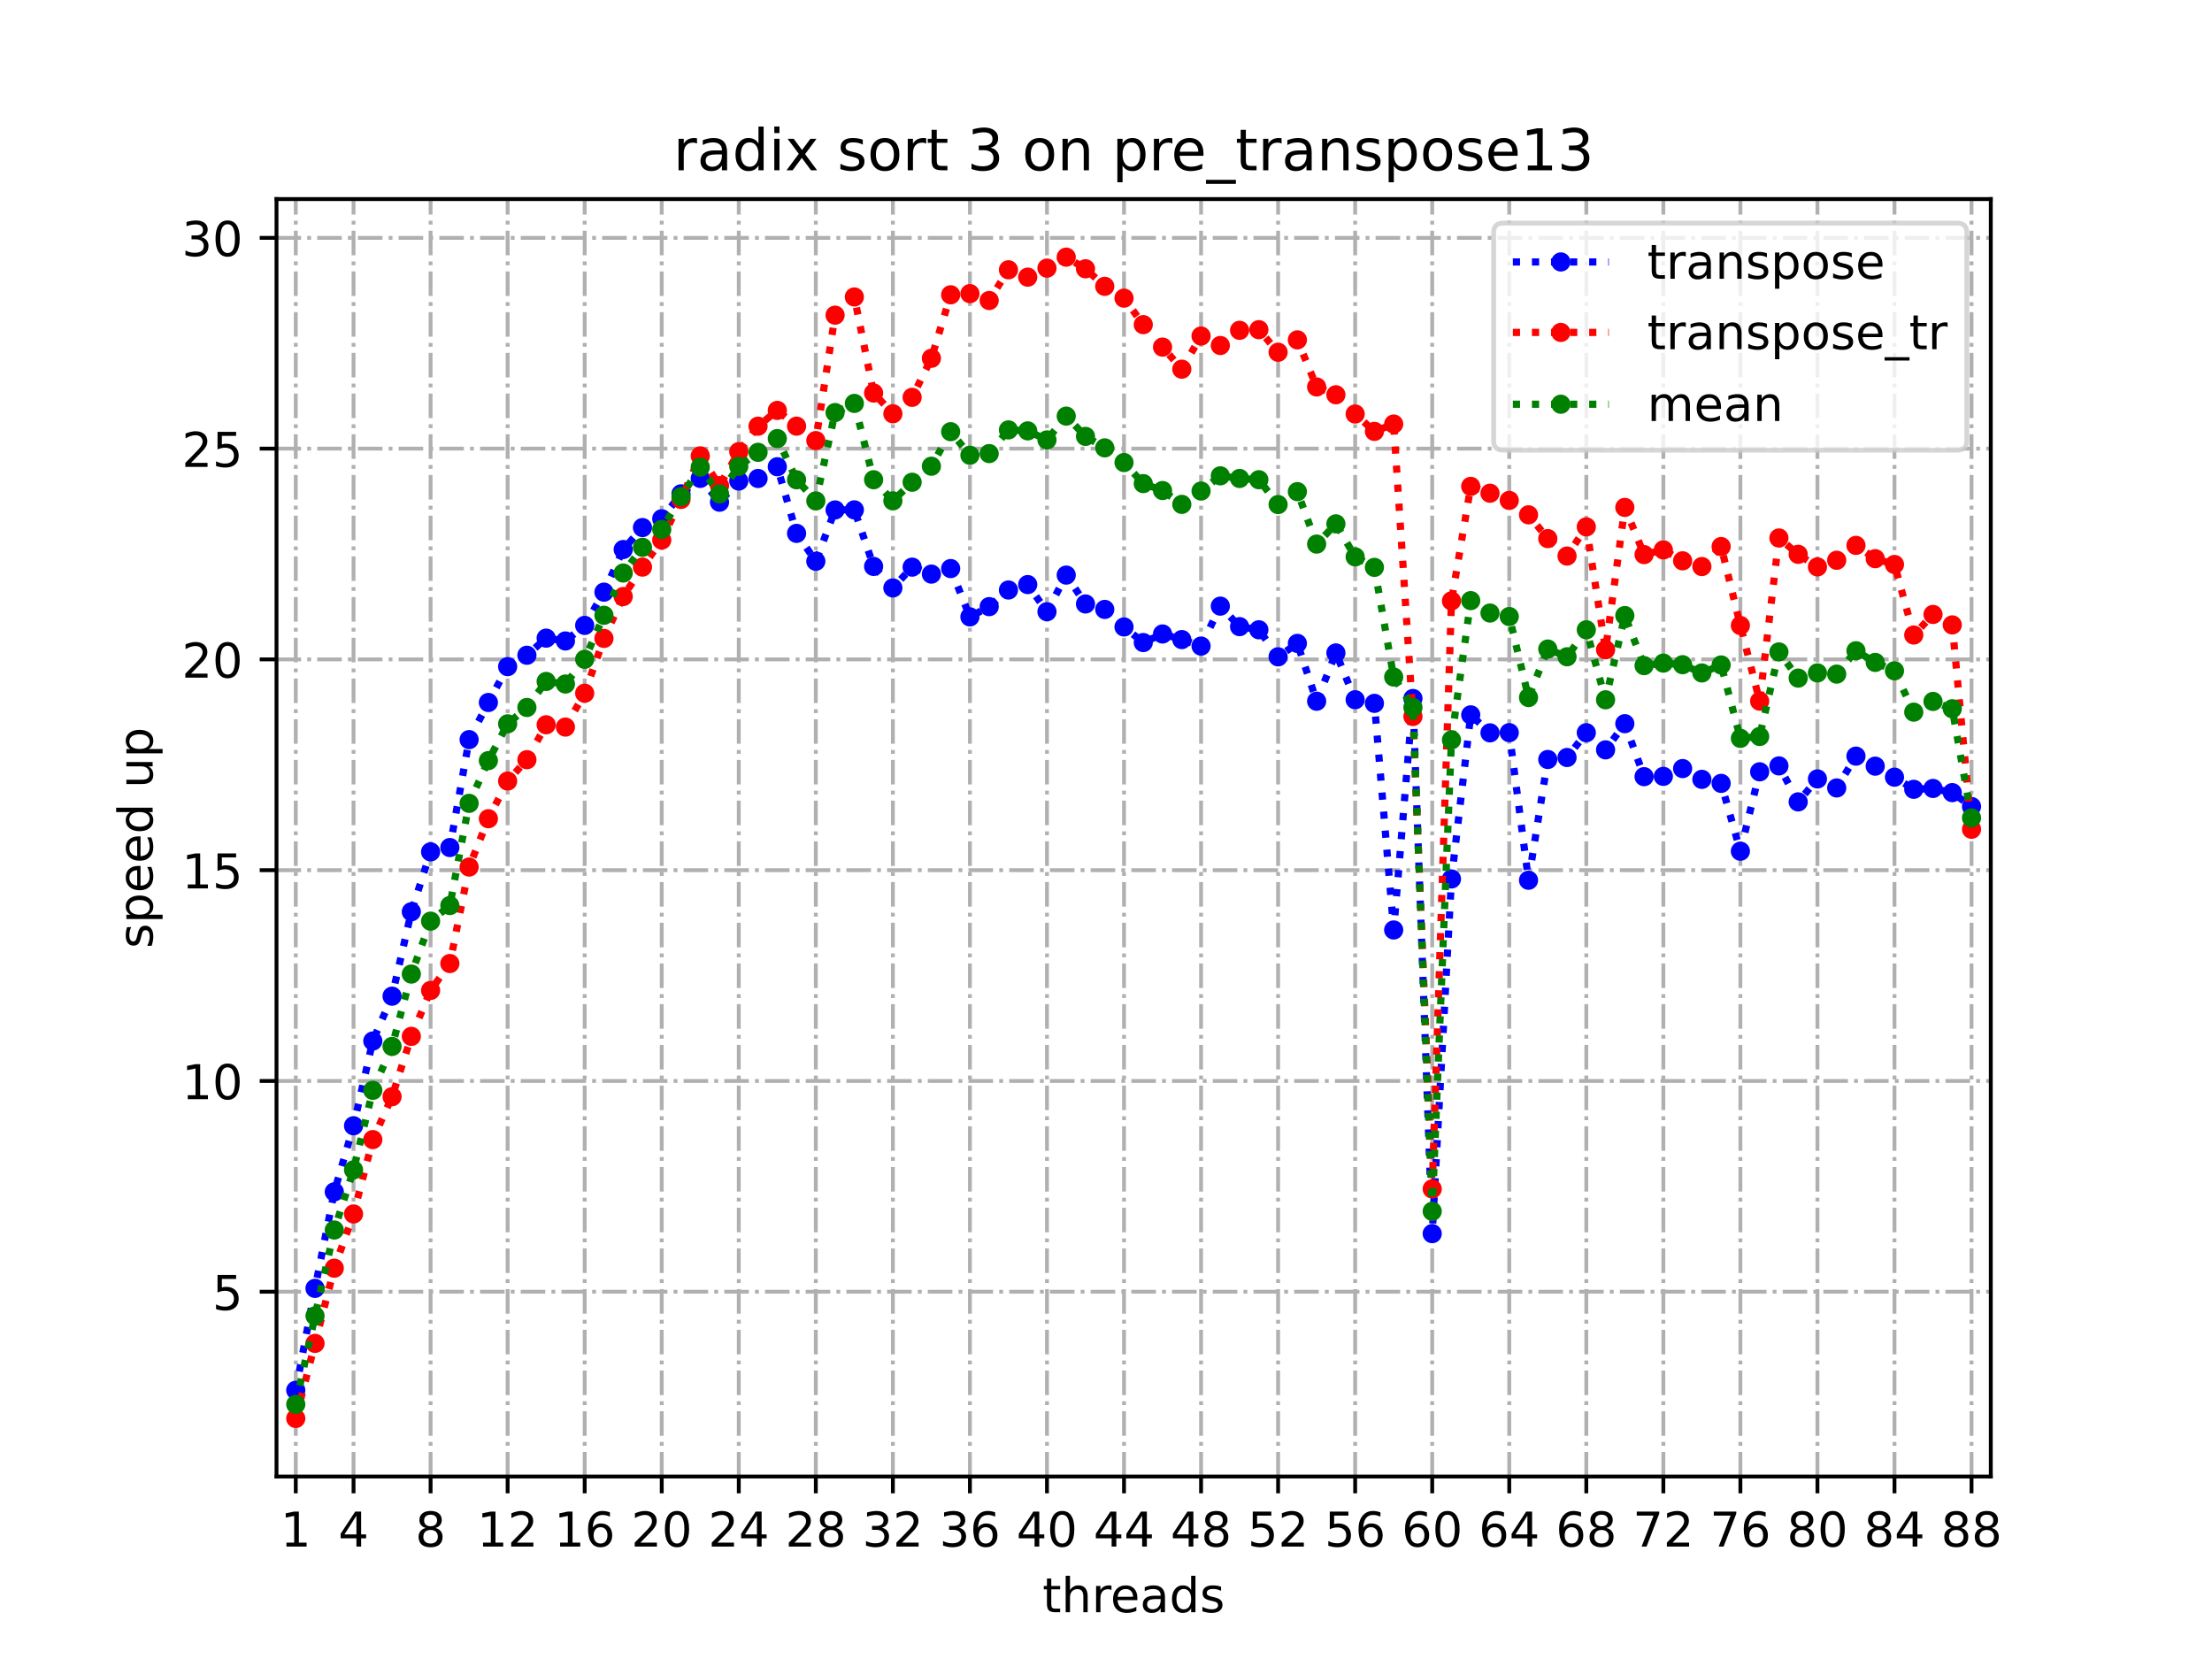 <?xml version="1.0" encoding="utf-8" standalone="no"?>
<!DOCTYPE svg PUBLIC "-//W3C//DTD SVG 1.1//EN"
  "http://www.w3.org/Graphics/SVG/1.1/DTD/svg11.dtd">
<!-- Created with matplotlib (https://matplotlib.org/) -->
<svg height="345.6pt" version="1.1" viewBox="0 0 460.8 345.6" width="460.8pt" xmlns="http://www.w3.org/2000/svg" xmlns:xlink="http://www.w3.org/1999/xlink">
 <defs>
  <style type="text/css">*{stroke-linecap:butt;stroke-linejoin:round;}</style>
 </defs>
 <g id="figure_1">
  <g id="patch_1">
   <path d="M 0 345.6 
L 460.8 345.6 
L 460.8 0 
L 0 0 
z
" style="fill:#ffffff;"/>
  </g>
  <g id="axes_1">
   <g id="patch_2">
    <path d="M 57.6 307.584 
L 414.72 307.584 
L 414.72 41.472 
L 57.6 41.472 
z
" style="fill:#ffffff;"/>
   </g>
   <g id="matplotlib.axis_1">
    <g id="xtick_1">
     <g id="line2d_1">
      <path clip-path="url(#pd9b28c0f27)" d="M 61.613 307.584 
L 61.613 41.472 
" style="fill:none;stroke:#b0b0b0;stroke-dasharray:5.12,1.28,0.8,1.28;stroke-dashoffset:0;stroke-width:0.8;"/>
     </g>
     <g id="line2d_2">
      <defs>
       <path d="M 0 0 
L 0 3.5 
" id="m066731bf32" style="stroke:#000000;stroke-width:0.8;"/>
      </defs>
      <g>
       <use style="stroke:#000000;stroke-width:0.8;" x="61.613" xlink:href="#m066731bf32" y="307.584"/>
      </g>
     </g>
     <g id="text_1">
      <!-- 1 -->
      <g transform="translate(58.431 322.182)scale(0.1 -0.1)">
       <defs>
        <path d="M 12.406 8.297 
L 28.516 8.297 
L 28.516 63.922 
L 10.984 60.406 
L 10.984 69.391 
L 28.422 72.906 
L 38.281 72.906 
L 38.281 8.297 
L 54.391 8.297 
L 54.391 0 
L 12.406 0 
z
" id="DejaVuSans-49"/>
       </defs>
       <use xlink:href="#DejaVuSans-49"/>
      </g>
     </g>
    </g>
    <g id="xtick_2">
     <g id="line2d_3">
      <path clip-path="url(#pd9b28c0f27)" d="M 73.65 307.584 
L 73.65 41.472 
" style="fill:none;stroke:#b0b0b0;stroke-dasharray:5.12,1.28,0.8,1.28;stroke-dashoffset:0;stroke-width:0.8;"/>
     </g>
     <g id="line2d_4">
      <g>
       <use style="stroke:#000000;stroke-width:0.8;" x="73.65" xlink:href="#m066731bf32" y="307.584"/>
      </g>
     </g>
     <g id="text_2">
      <!-- 4 -->
      <g transform="translate(70.469 322.182)scale(0.1 -0.1)">
       <defs>
        <path d="M 37.797 64.312 
L 12.891 25.391 
L 37.797 25.391 
z
M 35.203 72.906 
L 47.609 72.906 
L 47.609 25.391 
L 58.016 25.391 
L 58.016 17.188 
L 47.609 17.188 
L 47.609 0 
L 37.797 0 
L 37.797 17.188 
L 4.891 17.188 
L 4.891 26.703 
z
" id="DejaVuSans-52"/>
       </defs>
       <use xlink:href="#DejaVuSans-52"/>
      </g>
     </g>
    </g>
    <g id="xtick_3">
     <g id="line2d_5">
      <path clip-path="url(#pd9b28c0f27)" d="M 89.701 307.584 
L 89.701 41.472 
" style="fill:none;stroke:#b0b0b0;stroke-dasharray:5.12,1.28,0.8,1.28;stroke-dashoffset:0;stroke-width:0.8;"/>
     </g>
     <g id="line2d_6">
      <g>
       <use style="stroke:#000000;stroke-width:0.8;" x="89.701" xlink:href="#m066731bf32" y="307.584"/>
      </g>
     </g>
     <g id="text_3">
      <!-- 8 -->
      <g transform="translate(86.519 322.182)scale(0.1 -0.1)">
       <defs>
        <path d="M 31.781 34.625 
Q 24.75 34.625 20.719 30.859 
Q 16.703 27.094 16.703 20.516 
Q 16.703 13.922 20.719 10.156 
Q 24.75 6.391 31.781 6.391 
Q 38.812 6.391 42.859 10.172 
Q 46.922 13.969 46.922 20.516 
Q 46.922 27.094 42.891 30.859 
Q 38.875 34.625 31.781 34.625 
z
M 21.922 38.812 
Q 15.578 40.375 12.031 44.719 
Q 8.5 49.078 8.5 55.328 
Q 8.5 64.062 14.719 69.141 
Q 20.953 74.219 31.781 74.219 
Q 42.672 74.219 48.875 69.141 
Q 55.078 64.062 55.078 55.328 
Q 55.078 49.078 51.531 44.719 
Q 48 40.375 41.703 38.812 
Q 48.828 37.156 52.797 32.312 
Q 56.781 27.484 56.781 20.516 
Q 56.781 9.906 50.312 4.234 
Q 43.844 -1.422 31.781 -1.422 
Q 19.734 -1.422 13.25 4.234 
Q 6.781 9.906 6.781 20.516 
Q 6.781 27.484 10.781 32.312 
Q 14.797 37.156 21.922 38.812 
z
M 18.312 54.391 
Q 18.312 48.734 21.844 45.562 
Q 25.391 42.391 31.781 42.391 
Q 38.141 42.391 41.719 45.562 
Q 45.312 48.734 45.312 54.391 
Q 45.312 60.062 41.719 63.234 
Q 38.141 66.406 31.781 66.406 
Q 25.391 66.406 21.844 63.234 
Q 18.312 60.062 18.312 54.391 
z
" id="DejaVuSans-56"/>
       </defs>
       <use xlink:href="#DejaVuSans-56"/>
      </g>
     </g>
    </g>
    <g id="xtick_4">
     <g id="line2d_7">
      <path clip-path="url(#pd9b28c0f27)" d="M 105.751 307.584 
L 105.751 41.472 
" style="fill:none;stroke:#b0b0b0;stroke-dasharray:5.12,1.28,0.8,1.28;stroke-dashoffset:0;stroke-width:0.8;"/>
     </g>
     <g id="line2d_8">
      <g>
       <use style="stroke:#000000;stroke-width:0.8;" x="105.751" xlink:href="#m066731bf32" y="307.584"/>
      </g>
     </g>
     <g id="text_4">
      <!-- 12 -->
      <g transform="translate(99.389 322.182)scale(0.1 -0.1)">
       <defs>
        <path d="M 19.188 8.297 
L 53.609 8.297 
L 53.609 0 
L 7.328 0 
L 7.328 8.297 
Q 12.938 14.109 22.625 23.891 
Q 32.328 33.688 34.812 36.531 
Q 39.547 41.844 41.422 45.531 
Q 43.312 49.219 43.312 52.781 
Q 43.312 58.594 39.234 62.25 
Q 35.156 65.922 28.609 65.922 
Q 23.969 65.922 18.812 64.312 
Q 13.672 62.703 7.812 59.422 
L 7.812 69.391 
Q 13.766 71.781 18.938 73 
Q 24.125 74.219 28.422 74.219 
Q 39.75 74.219 46.484 68.547 
Q 53.219 62.891 53.219 53.422 
Q 53.219 48.922 51.531 44.891 
Q 49.859 40.875 45.406 35.406 
Q 44.188 33.984 37.641 27.219 
Q 31.109 20.453 19.188 8.297 
z
" id="DejaVuSans-50"/>
       </defs>
       <use xlink:href="#DejaVuSans-49"/>
       <use x="63.623" xlink:href="#DejaVuSans-50"/>
      </g>
     </g>
    </g>
    <g id="xtick_5">
     <g id="line2d_9">
      <path clip-path="url(#pd9b28c0f27)" d="M 121.801 307.584 
L 121.801 41.472 
" style="fill:none;stroke:#b0b0b0;stroke-dasharray:5.12,1.28,0.8,1.28;stroke-dashoffset:0;stroke-width:0.8;"/>
     </g>
     <g id="line2d_10">
      <g>
       <use style="stroke:#000000;stroke-width:0.8;" x="121.801" xlink:href="#m066731bf32" y="307.584"/>
      </g>
     </g>
     <g id="text_5">
      <!-- 16 -->
      <g transform="translate(115.439 322.182)scale(0.1 -0.1)">
       <defs>
        <path d="M 33.016 40.375 
Q 26.375 40.375 22.484 35.828 
Q 18.609 31.297 18.609 23.391 
Q 18.609 15.531 22.484 10.953 
Q 26.375 6.391 33.016 6.391 
Q 39.656 6.391 43.531 10.953 
Q 47.406 15.531 47.406 23.391 
Q 47.406 31.297 43.531 35.828 
Q 39.656 40.375 33.016 40.375 
z
M 52.594 71.297 
L 52.594 62.312 
Q 48.875 64.062 45.094 64.984 
Q 41.312 65.922 37.594 65.922 
Q 27.828 65.922 22.672 59.328 
Q 17.531 52.734 16.797 39.406 
Q 19.672 43.656 24.016 45.922 
Q 28.375 48.188 33.594 48.188 
Q 44.578 48.188 50.953 41.516 
Q 57.328 34.859 57.328 23.391 
Q 57.328 12.156 50.688 5.359 
Q 44.047 -1.422 33.016 -1.422 
Q 20.359 -1.422 13.672 8.266 
Q 6.984 17.969 6.984 36.375 
Q 6.984 53.656 15.188 63.938 
Q 23.391 74.219 37.203 74.219 
Q 40.922 74.219 44.703 73.484 
Q 48.484 72.75 52.594 71.297 
z
" id="DejaVuSans-54"/>
       </defs>
       <use xlink:href="#DejaVuSans-49"/>
       <use x="63.623" xlink:href="#DejaVuSans-54"/>
      </g>
     </g>
    </g>
    <g id="xtick_6">
     <g id="line2d_11">
      <path clip-path="url(#pd9b28c0f27)" d="M 137.852 307.584 
L 137.852 41.472 
" style="fill:none;stroke:#b0b0b0;stroke-dasharray:5.12,1.28,0.8,1.28;stroke-dashoffset:0;stroke-width:0.8;"/>
     </g>
     <g id="line2d_12">
      <g>
       <use style="stroke:#000000;stroke-width:0.8;" x="137.852" xlink:href="#m066731bf32" y="307.584"/>
      </g>
     </g>
     <g id="text_6">
      <!-- 20 -->
      <g transform="translate(131.489 322.182)scale(0.1 -0.1)">
       <defs>
        <path d="M 31.781 66.406 
Q 24.172 66.406 20.328 58.906 
Q 16.5 51.422 16.5 36.375 
Q 16.5 21.391 20.328 13.891 
Q 24.172 6.391 31.781 6.391 
Q 39.453 6.391 43.281 13.891 
Q 47.125 21.391 47.125 36.375 
Q 47.125 51.422 43.281 58.906 
Q 39.453 66.406 31.781 66.406 
z
M 31.781 74.219 
Q 44.047 74.219 50.516 64.516 
Q 56.984 54.828 56.984 36.375 
Q 56.984 17.969 50.516 8.266 
Q 44.047 -1.422 31.781 -1.422 
Q 19.531 -1.422 13.062 8.266 
Q 6.594 17.969 6.594 36.375 
Q 6.594 54.828 13.062 64.516 
Q 19.531 74.219 31.781 74.219 
z
" id="DejaVuSans-48"/>
       </defs>
       <use xlink:href="#DejaVuSans-50"/>
       <use x="63.623" xlink:href="#DejaVuSans-48"/>
      </g>
     </g>
    </g>
    <g id="xtick_7">
     <g id="line2d_13">
      <path clip-path="url(#pd9b28c0f27)" d="M 153.902 307.584 
L 153.902 41.472 
" style="fill:none;stroke:#b0b0b0;stroke-dasharray:5.12,1.28,0.8,1.28;stroke-dashoffset:0;stroke-width:0.8;"/>
     </g>
     <g id="line2d_14">
      <g>
       <use style="stroke:#000000;stroke-width:0.8;" x="153.902" xlink:href="#m066731bf32" y="307.584"/>
      </g>
     </g>
     <g id="text_7">
      <!-- 24 -->
      <g transform="translate(147.54 322.182)scale(0.1 -0.1)">
       <use xlink:href="#DejaVuSans-50"/>
       <use x="63.623" xlink:href="#DejaVuSans-52"/>
      </g>
     </g>
    </g>
    <g id="xtick_8">
     <g id="line2d_15">
      <path clip-path="url(#pd9b28c0f27)" d="M 169.952 307.584 
L 169.952 41.472 
" style="fill:none;stroke:#b0b0b0;stroke-dasharray:5.12,1.28,0.8,1.28;stroke-dashoffset:0;stroke-width:0.8;"/>
     </g>
     <g id="line2d_16">
      <g>
       <use style="stroke:#000000;stroke-width:0.8;" x="169.952" xlink:href="#m066731bf32" y="307.584"/>
      </g>
     </g>
     <g id="text_8">
      <!-- 28 -->
      <g transform="translate(163.59 322.182)scale(0.1 -0.1)">
       <use xlink:href="#DejaVuSans-50"/>
       <use x="63.623" xlink:href="#DejaVuSans-56"/>
      </g>
     </g>
    </g>
    <g id="xtick_9">
     <g id="line2d_17">
      <path clip-path="url(#pd9b28c0f27)" d="M 186.003 307.584 
L 186.003 41.472 
" style="fill:none;stroke:#b0b0b0;stroke-dasharray:5.12,1.28,0.8,1.28;stroke-dashoffset:0;stroke-width:0.8;"/>
     </g>
     <g id="line2d_18">
      <g>
       <use style="stroke:#000000;stroke-width:0.8;" x="186.003" xlink:href="#m066731bf32" y="307.584"/>
      </g>
     </g>
     <g id="text_9">
      <!-- 32 -->
      <g transform="translate(179.64 322.182)scale(0.1 -0.1)">
       <defs>
        <path d="M 40.578 39.312 
Q 47.656 37.797 51.625 33 
Q 55.609 28.219 55.609 21.188 
Q 55.609 10.406 48.188 4.484 
Q 40.766 -1.422 27.094 -1.422 
Q 22.516 -1.422 17.656 -0.516 
Q 12.797 0.391 7.625 2.203 
L 7.625 11.719 
Q 11.719 9.328 16.594 8.109 
Q 21.484 6.891 26.812 6.891 
Q 36.078 6.891 40.938 10.547 
Q 45.797 14.203 45.797 21.188 
Q 45.797 27.641 41.281 31.266 
Q 36.766 34.906 28.719 34.906 
L 20.219 34.906 
L 20.219 43.016 
L 29.109 43.016 
Q 36.375 43.016 40.234 45.922 
Q 44.094 48.828 44.094 54.297 
Q 44.094 59.906 40.109 62.906 
Q 36.141 65.922 28.719 65.922 
Q 24.656 65.922 20.016 65.031 
Q 15.375 64.156 9.812 62.312 
L 9.812 71.094 
Q 15.438 72.656 20.344 73.438 
Q 25.25 74.219 29.594 74.219 
Q 40.828 74.219 47.359 69.109 
Q 53.906 64.016 53.906 55.328 
Q 53.906 49.266 50.438 45.094 
Q 46.969 40.922 40.578 39.312 
z
" id="DejaVuSans-51"/>
       </defs>
       <use xlink:href="#DejaVuSans-51"/>
       <use x="63.623" xlink:href="#DejaVuSans-50"/>
      </g>
     </g>
    </g>
    <g id="xtick_10">
     <g id="line2d_19">
      <path clip-path="url(#pd9b28c0f27)" d="M 202.053 307.584 
L 202.053 41.472 
" style="fill:none;stroke:#b0b0b0;stroke-dasharray:5.12,1.28,0.8,1.28;stroke-dashoffset:0;stroke-width:0.8;"/>
     </g>
     <g id="line2d_20">
      <g>
       <use style="stroke:#000000;stroke-width:0.8;" x="202.053" xlink:href="#m066731bf32" y="307.584"/>
      </g>
     </g>
     <g id="text_10">
      <!-- 36 -->
      <g transform="translate(195.691 322.182)scale(0.1 -0.1)">
       <use xlink:href="#DejaVuSans-51"/>
       <use x="63.623" xlink:href="#DejaVuSans-54"/>
      </g>
     </g>
    </g>
    <g id="xtick_11">
     <g id="line2d_21">
      <path clip-path="url(#pd9b28c0f27)" d="M 218.103 307.584 
L 218.103 41.472 
" style="fill:none;stroke:#b0b0b0;stroke-dasharray:5.12,1.28,0.8,1.28;stroke-dashoffset:0;stroke-width:0.8;"/>
     </g>
     <g id="line2d_22">
      <g>
       <use style="stroke:#000000;stroke-width:0.8;" x="218.103" xlink:href="#m066731bf32" y="307.584"/>
      </g>
     </g>
     <g id="text_11">
      <!-- 40 -->
      <g transform="translate(211.741 322.182)scale(0.1 -0.1)">
       <use xlink:href="#DejaVuSans-52"/>
       <use x="63.623" xlink:href="#DejaVuSans-48"/>
      </g>
     </g>
    </g>
    <g id="xtick_12">
     <g id="line2d_23">
      <path clip-path="url(#pd9b28c0f27)" d="M 234.154 307.584 
L 234.154 41.472 
" style="fill:none;stroke:#b0b0b0;stroke-dasharray:5.12,1.28,0.8,1.28;stroke-dashoffset:0;stroke-width:0.8;"/>
     </g>
     <g id="line2d_24">
      <g>
       <use style="stroke:#000000;stroke-width:0.8;" x="234.154" xlink:href="#m066731bf32" y="307.584"/>
      </g>
     </g>
     <g id="text_12">
      <!-- 44 -->
      <g transform="translate(227.791 322.182)scale(0.1 -0.1)">
       <use xlink:href="#DejaVuSans-52"/>
       <use x="63.623" xlink:href="#DejaVuSans-52"/>
      </g>
     </g>
    </g>
    <g id="xtick_13">
     <g id="line2d_25">
      <path clip-path="url(#pd9b28c0f27)" d="M 250.204 307.584 
L 250.204 41.472 
" style="fill:none;stroke:#b0b0b0;stroke-dasharray:5.12,1.28,0.8,1.28;stroke-dashoffset:0;stroke-width:0.8;"/>
     </g>
     <g id="line2d_26">
      <g>
       <use style="stroke:#000000;stroke-width:0.8;" x="250.204" xlink:href="#m066731bf32" y="307.584"/>
      </g>
     </g>
     <g id="text_13">
      <!-- 48 -->
      <g transform="translate(243.842 322.182)scale(0.1 -0.1)">
       <use xlink:href="#DejaVuSans-52"/>
       <use x="63.623" xlink:href="#DejaVuSans-56"/>
      </g>
     </g>
    </g>
    <g id="xtick_14">
     <g id="line2d_27">
      <path clip-path="url(#pd9b28c0f27)" d="M 266.254 307.584 
L 266.254 41.472 
" style="fill:none;stroke:#b0b0b0;stroke-dasharray:5.12,1.28,0.8,1.28;stroke-dashoffset:0;stroke-width:0.8;"/>
     </g>
     <g id="line2d_28">
      <g>
       <use style="stroke:#000000;stroke-width:0.8;" x="266.254" xlink:href="#m066731bf32" y="307.584"/>
      </g>
     </g>
     <g id="text_14">
      <!-- 52 -->
      <g transform="translate(259.892 322.182)scale(0.1 -0.1)">
       <defs>
        <path d="M 10.797 72.906 
L 49.516 72.906 
L 49.516 64.594 
L 19.828 64.594 
L 19.828 46.734 
Q 21.969 47.469 24.109 47.828 
Q 26.266 48.188 28.422 48.188 
Q 40.625 48.188 47.75 41.5 
Q 54.891 34.812 54.891 23.391 
Q 54.891 11.625 47.562 5.094 
Q 40.234 -1.422 26.906 -1.422 
Q 22.312 -1.422 17.547 -0.641 
Q 12.797 0.141 7.719 1.703 
L 7.719 11.625 
Q 12.109 9.234 16.797 8.062 
Q 21.484 6.891 26.703 6.891 
Q 35.156 6.891 40.078 11.328 
Q 45.016 15.766 45.016 23.391 
Q 45.016 31 40.078 35.438 
Q 35.156 39.891 26.703 39.891 
Q 22.75 39.891 18.812 39.016 
Q 14.891 38.141 10.797 36.281 
z
" id="DejaVuSans-53"/>
       </defs>
       <use xlink:href="#DejaVuSans-53"/>
       <use x="63.623" xlink:href="#DejaVuSans-50"/>
      </g>
     </g>
    </g>
    <g id="xtick_15">
     <g id="line2d_29">
      <path clip-path="url(#pd9b28c0f27)" d="M 282.305 307.584 
L 282.305 41.472 
" style="fill:none;stroke:#b0b0b0;stroke-dasharray:5.12,1.28,0.8,1.28;stroke-dashoffset:0;stroke-width:0.8;"/>
     </g>
     <g id="line2d_30">
      <g>
       <use style="stroke:#000000;stroke-width:0.8;" x="282.305" xlink:href="#m066731bf32" y="307.584"/>
      </g>
     </g>
     <g id="text_15">
      <!-- 56 -->
      <g transform="translate(275.942 322.182)scale(0.1 -0.1)">
       <use xlink:href="#DejaVuSans-53"/>
       <use x="63.623" xlink:href="#DejaVuSans-54"/>
      </g>
     </g>
    </g>
    <g id="xtick_16">
     <g id="line2d_31">
      <path clip-path="url(#pd9b28c0f27)" d="M 298.355 307.584 
L 298.355 41.472 
" style="fill:none;stroke:#b0b0b0;stroke-dasharray:5.12,1.28,0.8,1.28;stroke-dashoffset:0;stroke-width:0.8;"/>
     </g>
     <g id="line2d_32">
      <g>
       <use style="stroke:#000000;stroke-width:0.8;" x="298.355" xlink:href="#m066731bf32" y="307.584"/>
      </g>
     </g>
     <g id="text_16">
      <!-- 60 -->
      <g transform="translate(291.993 322.182)scale(0.1 -0.1)">
       <use xlink:href="#DejaVuSans-54"/>
       <use x="63.623" xlink:href="#DejaVuSans-48"/>
      </g>
     </g>
    </g>
    <g id="xtick_17">
     <g id="line2d_33">
      <path clip-path="url(#pd9b28c0f27)" d="M 314.405 307.584 
L 314.405 41.472 
" style="fill:none;stroke:#b0b0b0;stroke-dasharray:5.12,1.28,0.8,1.28;stroke-dashoffset:0;stroke-width:0.8;"/>
     </g>
     <g id="line2d_34">
      <g>
       <use style="stroke:#000000;stroke-width:0.8;" x="314.405" xlink:href="#m066731bf32" y="307.584"/>
      </g>
     </g>
     <g id="text_17">
      <!-- 64 -->
      <g transform="translate(308.043 322.182)scale(0.1 -0.1)">
       <use xlink:href="#DejaVuSans-54"/>
       <use x="63.623" xlink:href="#DejaVuSans-52"/>
      </g>
     </g>
    </g>
    <g id="xtick_18">
     <g id="line2d_35">
      <path clip-path="url(#pd9b28c0f27)" d="M 330.456 307.584 
L 330.456 41.472 
" style="fill:none;stroke:#b0b0b0;stroke-dasharray:5.12,1.28,0.8,1.28;stroke-dashoffset:0;stroke-width:0.8;"/>
     </g>
     <g id="line2d_36">
      <g>
       <use style="stroke:#000000;stroke-width:0.8;" x="330.456" xlink:href="#m066731bf32" y="307.584"/>
      </g>
     </g>
     <g id="text_18">
      <!-- 68 -->
      <g transform="translate(324.093 322.182)scale(0.1 -0.1)">
       <use xlink:href="#DejaVuSans-54"/>
       <use x="63.623" xlink:href="#DejaVuSans-56"/>
      </g>
     </g>
    </g>
    <g id="xtick_19">
     <g id="line2d_37">
      <path clip-path="url(#pd9b28c0f27)" d="M 346.506 307.584 
L 346.506 41.472 
" style="fill:none;stroke:#b0b0b0;stroke-dasharray:5.12,1.28,0.8,1.28;stroke-dashoffset:0;stroke-width:0.8;"/>
     </g>
     <g id="line2d_38">
      <g>
       <use style="stroke:#000000;stroke-width:0.8;" x="346.506" xlink:href="#m066731bf32" y="307.584"/>
      </g>
     </g>
     <g id="text_19">
      <!-- 72 -->
      <g transform="translate(340.144 322.182)scale(0.1 -0.1)">
       <defs>
        <path d="M 8.203 72.906 
L 55.078 72.906 
L 55.078 68.703 
L 28.609 0 
L 18.312 0 
L 43.219 64.594 
L 8.203 64.594 
z
" id="DejaVuSans-55"/>
       </defs>
       <use xlink:href="#DejaVuSans-55"/>
       <use x="63.623" xlink:href="#DejaVuSans-50"/>
      </g>
     </g>
    </g>
    <g id="xtick_20">
     <g id="line2d_39">
      <path clip-path="url(#pd9b28c0f27)" d="M 362.556 307.584 
L 362.556 41.472 
" style="fill:none;stroke:#b0b0b0;stroke-dasharray:5.12,1.28,0.8,1.28;stroke-dashoffset:0;stroke-width:0.8;"/>
     </g>
     <g id="line2d_40">
      <g>
       <use style="stroke:#000000;stroke-width:0.8;" x="362.556" xlink:href="#m066731bf32" y="307.584"/>
      </g>
     </g>
     <g id="text_20">
      <!-- 76 -->
      <g transform="translate(356.194 322.182)scale(0.1 -0.1)">
       <use xlink:href="#DejaVuSans-55"/>
       <use x="63.623" xlink:href="#DejaVuSans-54"/>
      </g>
     </g>
    </g>
    <g id="xtick_21">
     <g id="line2d_41">
      <path clip-path="url(#pd9b28c0f27)" d="M 378.607 307.584 
L 378.607 41.472 
" style="fill:none;stroke:#b0b0b0;stroke-dasharray:5.12,1.28,0.8,1.28;stroke-dashoffset:0;stroke-width:0.8;"/>
     </g>
     <g id="line2d_42">
      <g>
       <use style="stroke:#000000;stroke-width:0.8;" x="378.607" xlink:href="#m066731bf32" y="307.584"/>
      </g>
     </g>
     <g id="text_21">
      <!-- 80 -->
      <g transform="translate(372.244 322.182)scale(0.1 -0.1)">
       <use xlink:href="#DejaVuSans-56"/>
       <use x="63.623" xlink:href="#DejaVuSans-48"/>
      </g>
     </g>
    </g>
    <g id="xtick_22">
     <g id="line2d_43">
      <path clip-path="url(#pd9b28c0f27)" d="M 394.657 307.584 
L 394.657 41.472 
" style="fill:none;stroke:#b0b0b0;stroke-dasharray:5.12,1.28,0.8,1.28;stroke-dashoffset:0;stroke-width:0.8;"/>
     </g>
     <g id="line2d_44">
      <g>
       <use style="stroke:#000000;stroke-width:0.8;" x="394.657" xlink:href="#m066731bf32" y="307.584"/>
      </g>
     </g>
     <g id="text_22">
      <!-- 84 -->
      <g transform="translate(388.295 322.182)scale(0.1 -0.1)">
       <use xlink:href="#DejaVuSans-56"/>
       <use x="63.623" xlink:href="#DejaVuSans-52"/>
      </g>
     </g>
    </g>
    <g id="xtick_23">
     <g id="line2d_45">
      <path clip-path="url(#pd9b28c0f27)" d="M 410.707 307.584 
L 410.707 41.472 
" style="fill:none;stroke:#b0b0b0;stroke-dasharray:5.12,1.28,0.8,1.28;stroke-dashoffset:0;stroke-width:0.8;"/>
     </g>
     <g id="line2d_46">
      <g>
       <use style="stroke:#000000;stroke-width:0.8;" x="410.707" xlink:href="#m066731bf32" y="307.584"/>
      </g>
     </g>
     <g id="text_23">
      <!-- 88 -->
      <g transform="translate(404.345 322.182)scale(0.1 -0.1)">
       <use xlink:href="#DejaVuSans-56"/>
       <use x="63.623" xlink:href="#DejaVuSans-56"/>
      </g>
     </g>
    </g>
    <g id="text_24">
     <!-- threads -->
     <g transform="translate(217.169 335.861)scale(0.1 -0.1)">
      <defs>
       <path d="M 18.312 70.219 
L 18.312 54.688 
L 36.812 54.688 
L 36.812 47.703 
L 18.312 47.703 
L 18.312 18.016 
Q 18.312 11.328 20.141 9.422 
Q 21.969 7.516 27.594 7.516 
L 36.812 7.516 
L 36.812 0 
L 27.594 0 
Q 17.188 0 13.234 3.875 
Q 9.281 7.766 9.281 18.016 
L 9.281 47.703 
L 2.688 47.703 
L 2.688 54.688 
L 9.281 54.688 
L 9.281 70.219 
z
" id="DejaVuSans-116"/>
       <path d="M 54.891 33.016 
L 54.891 0 
L 45.906 0 
L 45.906 32.719 
Q 45.906 40.484 42.875 44.328 
Q 39.844 48.188 33.797 48.188 
Q 26.516 48.188 22.312 43.547 
Q 18.109 38.922 18.109 30.906 
L 18.109 0 
L 9.078 0 
L 9.078 75.984 
L 18.109 75.984 
L 18.109 46.188 
Q 21.344 51.125 25.703 53.562 
Q 30.078 56 35.797 56 
Q 45.219 56 50.047 50.172 
Q 54.891 44.344 54.891 33.016 
z
" id="DejaVuSans-104"/>
       <path d="M 41.109 46.297 
Q 39.594 47.172 37.812 47.578 
Q 36.031 48 33.891 48 
Q 26.266 48 22.188 43.047 
Q 18.109 38.094 18.109 28.812 
L 18.109 0 
L 9.078 0 
L 9.078 54.688 
L 18.109 54.688 
L 18.109 46.188 
Q 20.953 51.172 25.484 53.578 
Q 30.031 56 36.531 56 
Q 37.453 56 38.578 55.875 
Q 39.703 55.766 41.062 55.516 
z
" id="DejaVuSans-114"/>
       <path d="M 56.203 29.594 
L 56.203 25.203 
L 14.891 25.203 
Q 15.484 15.922 20.484 11.062 
Q 25.484 6.203 34.422 6.203 
Q 39.594 6.203 44.453 7.469 
Q 49.312 8.734 54.109 11.281 
L 54.109 2.781 
Q 49.266 0.734 44.188 -0.344 
Q 39.109 -1.422 33.891 -1.422 
Q 20.797 -1.422 13.156 6.188 
Q 5.516 13.812 5.516 26.812 
Q 5.516 40.234 12.766 48.109 
Q 20.016 56 32.328 56 
Q 43.359 56 49.781 48.891 
Q 56.203 41.797 56.203 29.594 
z
M 47.219 32.234 
Q 47.125 39.594 43.094 43.984 
Q 39.062 48.391 32.422 48.391 
Q 24.906 48.391 20.391 44.141 
Q 15.875 39.891 15.188 32.172 
z
" id="DejaVuSans-101"/>
       <path d="M 34.281 27.484 
Q 23.391 27.484 19.188 25 
Q 14.984 22.516 14.984 16.5 
Q 14.984 11.719 18.141 8.906 
Q 21.297 6.109 26.703 6.109 
Q 34.188 6.109 38.703 11.406 
Q 43.219 16.703 43.219 25.484 
L 43.219 27.484 
z
M 52.203 31.203 
L 52.203 0 
L 43.219 0 
L 43.219 8.297 
Q 40.141 3.328 35.547 0.953 
Q 30.953 -1.422 24.312 -1.422 
Q 15.922 -1.422 10.953 3.297 
Q 6 8.016 6 15.922 
Q 6 25.141 12.172 29.828 
Q 18.359 34.516 30.609 34.516 
L 43.219 34.516 
L 43.219 35.406 
Q 43.219 41.609 39.141 45 
Q 35.062 48.391 27.688 48.391 
Q 23 48.391 18.547 47.266 
Q 14.109 46.141 10.016 43.891 
L 10.016 52.203 
Q 14.938 54.109 19.578 55.047 
Q 24.219 56 28.609 56 
Q 40.484 56 46.344 49.844 
Q 52.203 43.703 52.203 31.203 
z
" id="DejaVuSans-97"/>
       <path d="M 45.406 46.391 
L 45.406 75.984 
L 54.391 75.984 
L 54.391 0 
L 45.406 0 
L 45.406 8.203 
Q 42.578 3.328 38.25 0.953 
Q 33.938 -1.422 27.875 -1.422 
Q 17.969 -1.422 11.734 6.484 
Q 5.516 14.406 5.516 27.297 
Q 5.516 40.188 11.734 48.094 
Q 17.969 56 27.875 56 
Q 33.938 56 38.25 53.625 
Q 42.578 51.266 45.406 46.391 
z
M 14.797 27.297 
Q 14.797 17.391 18.875 11.75 
Q 22.953 6.109 30.078 6.109 
Q 37.203 6.109 41.297 11.75 
Q 45.406 17.391 45.406 27.297 
Q 45.406 37.203 41.297 42.844 
Q 37.203 48.484 30.078 48.484 
Q 22.953 48.484 18.875 42.844 
Q 14.797 37.203 14.797 27.297 
z
" id="DejaVuSans-100"/>
       <path d="M 44.281 53.078 
L 44.281 44.578 
Q 40.484 46.531 36.375 47.5 
Q 32.281 48.484 27.875 48.484 
Q 21.188 48.484 17.844 46.438 
Q 14.5 44.391 14.5 40.281 
Q 14.5 37.156 16.891 35.375 
Q 19.281 33.594 26.516 31.984 
L 29.594 31.297 
Q 39.156 29.25 43.188 25.516 
Q 47.219 21.781 47.219 15.094 
Q 47.219 7.469 41.188 3.016 
Q 35.156 -1.422 24.609 -1.422 
Q 20.219 -1.422 15.453 -0.562 
Q 10.688 0.297 5.422 2 
L 5.422 11.281 
Q 10.406 8.688 15.234 7.391 
Q 20.062 6.109 24.812 6.109 
Q 31.156 6.109 34.562 8.281 
Q 37.984 10.453 37.984 14.406 
Q 37.984 18.062 35.516 20.016 
Q 33.062 21.969 24.703 23.781 
L 21.578 24.516 
Q 13.234 26.266 9.516 29.906 
Q 5.812 33.547 5.812 39.891 
Q 5.812 47.609 11.281 51.797 
Q 16.75 56 26.812 56 
Q 31.781 56 36.172 55.266 
Q 40.578 54.547 44.281 53.078 
z
" id="DejaVuSans-115"/>
      </defs>
      <use xlink:href="#DejaVuSans-116"/>
      <use x="39.209" xlink:href="#DejaVuSans-104"/>
      <use x="102.588" xlink:href="#DejaVuSans-114"/>
      <use x="141.451" xlink:href="#DejaVuSans-101"/>
      <use x="202.975" xlink:href="#DejaVuSans-97"/>
      <use x="264.254" xlink:href="#DejaVuSans-100"/>
      <use x="327.73" xlink:href="#DejaVuSans-115"/>
     </g>
    </g>
   </g>
   <g id="matplotlib.axis_2">
    <g id="ytick_1">
     <g id="line2d_47">
      <path clip-path="url(#pd9b28c0f27)" d="M 57.6 269.088 
L 414.72 269.088 
" style="fill:none;stroke:#b0b0b0;stroke-dasharray:5.12,1.28,0.8,1.28;stroke-dashoffset:0;stroke-width:0.8;"/>
     </g>
     <g id="line2d_48">
      <defs>
       <path d="M 0 0 
L -3.5 0 
" id="maa268e1a93" style="stroke:#000000;stroke-width:0.8;"/>
      </defs>
      <g>
       <use style="stroke:#000000;stroke-width:0.8;" x="57.6" xlink:href="#maa268e1a93" y="269.088"/>
      </g>
     </g>
     <g id="text_25">
      <!-- 5 -->
      <g transform="translate(44.237 272.888)scale(0.1 -0.1)">
       <use xlink:href="#DejaVuSans-53"/>
      </g>
     </g>
    </g>
    <g id="ytick_2">
     <g id="line2d_49">
      <path clip-path="url(#pd9b28c0f27)" d="M 57.6 225.181 
L 414.72 225.181 
" style="fill:none;stroke:#b0b0b0;stroke-dasharray:5.12,1.28,0.8,1.28;stroke-dashoffset:0;stroke-width:0.8;"/>
     </g>
     <g id="line2d_50">
      <g>
       <use style="stroke:#000000;stroke-width:0.8;" x="57.6" xlink:href="#maa268e1a93" y="225.181"/>
      </g>
     </g>
     <g id="text_26">
      <!-- 10 -->
      <g transform="translate(37.875 228.98)scale(0.1 -0.1)">
       <use xlink:href="#DejaVuSans-49"/>
       <use x="63.623" xlink:href="#DejaVuSans-48"/>
      </g>
     </g>
    </g>
    <g id="ytick_3">
     <g id="line2d_51">
      <path clip-path="url(#pd9b28c0f27)" d="M 57.6 181.273 
L 414.72 181.273 
" style="fill:none;stroke:#b0b0b0;stroke-dasharray:5.12,1.28,0.8,1.28;stroke-dashoffset:0;stroke-width:0.8;"/>
     </g>
     <g id="line2d_52">
      <g>
       <use style="stroke:#000000;stroke-width:0.8;" x="57.6" xlink:href="#maa268e1a93" y="181.273"/>
      </g>
     </g>
     <g id="text_27">
      <!-- 15 -->
      <g transform="translate(37.875 185.072)scale(0.1 -0.1)">
       <use xlink:href="#DejaVuSans-49"/>
       <use x="63.623" xlink:href="#DejaVuSans-53"/>
      </g>
     </g>
    </g>
    <g id="ytick_4">
     <g id="line2d_53">
      <path clip-path="url(#pd9b28c0f27)" d="M 57.6 137.365 
L 414.72 137.365 
" style="fill:none;stroke:#b0b0b0;stroke-dasharray:5.12,1.28,0.8,1.28;stroke-dashoffset:0;stroke-width:0.8;"/>
     </g>
     <g id="line2d_54">
      <g>
       <use style="stroke:#000000;stroke-width:0.8;" x="57.6" xlink:href="#maa268e1a93" y="137.365"/>
      </g>
     </g>
     <g id="text_28">
      <!-- 20 -->
      <g transform="translate(37.875 141.164)scale(0.1 -0.1)">
       <use xlink:href="#DejaVuSans-50"/>
       <use x="63.623" xlink:href="#DejaVuSans-48"/>
      </g>
     </g>
    </g>
    <g id="ytick_5">
     <g id="line2d_55">
      <path clip-path="url(#pd9b28c0f27)" d="M 57.6 93.457 
L 414.72 93.457 
" style="fill:none;stroke:#b0b0b0;stroke-dasharray:5.12,1.28,0.8,1.28;stroke-dashoffset:0;stroke-width:0.8;"/>
     </g>
     <g id="line2d_56">
      <g>
       <use style="stroke:#000000;stroke-width:0.8;" x="57.6" xlink:href="#maa268e1a93" y="93.457"/>
      </g>
     </g>
     <g id="text_29">
      <!-- 25 -->
      <g transform="translate(37.875 97.256)scale(0.1 -0.1)">
       <use xlink:href="#DejaVuSans-50"/>
       <use x="63.623" xlink:href="#DejaVuSans-53"/>
      </g>
     </g>
    </g>
    <g id="ytick_6">
     <g id="line2d_57">
      <path clip-path="url(#pd9b28c0f27)" d="M 57.6 49.549 
L 414.72 49.549 
" style="fill:none;stroke:#b0b0b0;stroke-dasharray:5.12,1.28,0.8,1.28;stroke-dashoffset:0;stroke-width:0.8;"/>
     </g>
     <g id="line2d_58">
      <g>
       <use style="stroke:#000000;stroke-width:0.8;" x="57.6" xlink:href="#maa268e1a93" y="49.549"/>
      </g>
     </g>
     <g id="text_30">
      <!-- 30 -->
      <g transform="translate(37.875 53.348)scale(0.1 -0.1)">
       <use xlink:href="#DejaVuSans-51"/>
       <use x="63.623" xlink:href="#DejaVuSans-48"/>
      </g>
     </g>
    </g>
    <g id="text_31">
     <!-- speed up -->
     <g transform="translate(31.795 197.566)rotate(-90)scale(0.1 -0.1)">
      <defs>
       <path d="M 18.109 8.203 
L 18.109 -20.797 
L 9.078 -20.797 
L 9.078 54.688 
L 18.109 54.688 
L 18.109 46.391 
Q 20.953 51.266 25.266 53.625 
Q 29.594 56 35.594 56 
Q 45.562 56 51.781 48.094 
Q 58.016 40.188 58.016 27.297 
Q 58.016 14.406 51.781 6.484 
Q 45.562 -1.422 35.594 -1.422 
Q 29.594 -1.422 25.266 0.953 
Q 20.953 3.328 18.109 8.203 
z
M 48.688 27.297 
Q 48.688 37.203 44.609 42.844 
Q 40.531 48.484 33.406 48.484 
Q 26.266 48.484 22.188 42.844 
Q 18.109 37.203 18.109 27.297 
Q 18.109 17.391 22.188 11.75 
Q 26.266 6.109 33.406 6.109 
Q 40.531 6.109 44.609 11.75 
Q 48.688 17.391 48.688 27.297 
z
" id="DejaVuSans-112"/>
       <path id="DejaVuSans-32"/>
       <path d="M 8.5 21.578 
L 8.5 54.688 
L 17.484 54.688 
L 17.484 21.922 
Q 17.484 14.156 20.5 10.266 
Q 23.531 6.391 29.594 6.391 
Q 36.859 6.391 41.078 11.031 
Q 45.312 15.672 45.312 23.688 
L 45.312 54.688 
L 54.297 54.688 
L 54.297 0 
L 45.312 0 
L 45.312 8.406 
Q 42.047 3.422 37.719 1 
Q 33.406 -1.422 27.688 -1.422 
Q 18.266 -1.422 13.375 4.438 
Q 8.5 10.297 8.5 21.578 
z
M 31.109 56 
z
" id="DejaVuSans-117"/>
      </defs>
      <use xlink:href="#DejaVuSans-115"/>
      <use x="52.1" xlink:href="#DejaVuSans-112"/>
      <use x="115.576" xlink:href="#DejaVuSans-101"/>
      <use x="177.1" xlink:href="#DejaVuSans-101"/>
      <use x="238.623" xlink:href="#DejaVuSans-100"/>
      <use x="302.1" xlink:href="#DejaVuSans-32"/>
      <use x="333.887" xlink:href="#DejaVuSans-117"/>
      <use x="397.266" xlink:href="#DejaVuSans-112"/>
     </g>
    </g>
   </g>
   <g id="line2d_59">
    <path clip-path="url(#pd9b28c0f27)" d="M 61.613 289.619 
L 65.625 268.39 
L 69.638 248.286 
L 73.65 234.52 
L 77.663 216.863 
L 81.676 207.521 
L 85.688 189.935 
L 89.701 177.457 
L 93.713 176.558 
L 97.726 154.08 
L 101.738 146.339 
L 105.751 138.872 
L 109.764 136.5 
L 113.776 132.935 
L 117.789 133.526 
L 121.801 130.285 
L 125.814 123.356 
L 129.827 114.477 
L 133.839 109.901 
L 137.852 108.068 
L 141.864 102.878 
L 145.877 99.657 
L 149.889 104.618 
L 153.902 100.207 
L 157.915 99.677 
L 161.927 97.228 
L 165.94 111.113 
L 169.952 116.921 
L 173.965 106.228 
L 177.978 106.214 
L 181.99 117.996 
L 186.003 122.478 
L 190.015 118.146 
L 194.028 119.597 
L 198.04 118.445 
L 202.053 128.507 
L 206.066 126.374 
L 210.078 122.909 
L 214.091 121.779 
L 218.103 127.429 
L 222.116 119.802 
L 226.129 125.816 
L 230.141 126.952 
L 234.154 130.607 
L 238.166 133.856 
L 242.179 132.067 
L 246.191 133.238 
L 250.204 134.59 
L 254.217 126.268 
L 258.229 130.54 
L 262.242 131.195 
L 266.254 136.832 
L 270.267 134.032 
L 274.28 146.08 
L 278.292 136.02 
L 282.305 145.768 
L 286.317 146.521 
L 290.33 193.731 
L 294.342 145.507 
L 298.355 256.992 
L 302.368 183.103 
L 306.38 148.921 
L 310.393 152.667 
L 314.405 152.626 
L 318.418 183.373 
L 322.431 158.216 
L 326.443 157.8 
L 330.456 152.639 
L 334.468 156.208 
L 338.481 150.757 
L 342.493 161.794 
L 346.506 161.73 
L 350.519 160.108 
L 354.531 162.354 
L 358.544 163.192 
L 362.556 177.321 
L 366.569 160.783 
L 370.582 159.55 
L 374.594 167.048 
L 378.607 162.265 
L 382.619 164.144 
L 386.632 157.517 
L 390.644 159.605 
L 394.657 161.903 
L 398.67 164.426 
L 402.682 164.249 
L 406.695 165.118 
L 410.707 168.014 
" style="fill:none;stroke:#0000ff;stroke-dasharray:1.5,2.475;stroke-dashoffset:0;stroke-width:1.5;"/>
    <defs>
     <path d="M 0 1.5 
C 0.398 1.5 0.779 1.342 1.061 1.061 
C 1.342 0.779 1.5 0.398 1.5 0 
C 1.5 -0.398 1.342 -0.779 1.061 -1.061 
C 0.779 -1.342 0.398 -1.5 0 -1.5 
C -0.398 -1.5 -0.779 -1.342 -1.061 -1.061 
C -1.342 -0.779 -1.5 -0.398 -1.5 0 
C -1.5 0.398 -1.342 0.779 -1.061 1.061 
C -0.779 1.342 -0.398 1.5 0 1.5 
z
" id="mc6521c6296" style="stroke:#0000ff;"/>
    </defs>
    <g clip-path="url(#pd9b28c0f27)">
     <use style="fill:#0000ff;stroke:#0000ff;" x="61.613" xlink:href="#mc6521c6296" y="289.619"/>
     <use style="fill:#0000ff;stroke:#0000ff;" x="65.625" xlink:href="#mc6521c6296" y="268.39"/>
     <use style="fill:#0000ff;stroke:#0000ff;" x="69.638" xlink:href="#mc6521c6296" y="248.286"/>
     <use style="fill:#0000ff;stroke:#0000ff;" x="73.65" xlink:href="#mc6521c6296" y="234.52"/>
     <use style="fill:#0000ff;stroke:#0000ff;" x="77.663" xlink:href="#mc6521c6296" y="216.863"/>
     <use style="fill:#0000ff;stroke:#0000ff;" x="81.676" xlink:href="#mc6521c6296" y="207.521"/>
     <use style="fill:#0000ff;stroke:#0000ff;" x="85.688" xlink:href="#mc6521c6296" y="189.935"/>
     <use style="fill:#0000ff;stroke:#0000ff;" x="89.701" xlink:href="#mc6521c6296" y="177.457"/>
     <use style="fill:#0000ff;stroke:#0000ff;" x="93.713" xlink:href="#mc6521c6296" y="176.558"/>
     <use style="fill:#0000ff;stroke:#0000ff;" x="97.726" xlink:href="#mc6521c6296" y="154.08"/>
     <use style="fill:#0000ff;stroke:#0000ff;" x="101.738" xlink:href="#mc6521c6296" y="146.339"/>
     <use style="fill:#0000ff;stroke:#0000ff;" x="105.751" xlink:href="#mc6521c6296" y="138.872"/>
     <use style="fill:#0000ff;stroke:#0000ff;" x="109.764" xlink:href="#mc6521c6296" y="136.5"/>
     <use style="fill:#0000ff;stroke:#0000ff;" x="113.776" xlink:href="#mc6521c6296" y="132.935"/>
     <use style="fill:#0000ff;stroke:#0000ff;" x="117.789" xlink:href="#mc6521c6296" y="133.526"/>
     <use style="fill:#0000ff;stroke:#0000ff;" x="121.801" xlink:href="#mc6521c6296" y="130.285"/>
     <use style="fill:#0000ff;stroke:#0000ff;" x="125.814" xlink:href="#mc6521c6296" y="123.356"/>
     <use style="fill:#0000ff;stroke:#0000ff;" x="129.827" xlink:href="#mc6521c6296" y="114.477"/>
     <use style="fill:#0000ff;stroke:#0000ff;" x="133.839" xlink:href="#mc6521c6296" y="109.901"/>
     <use style="fill:#0000ff;stroke:#0000ff;" x="137.852" xlink:href="#mc6521c6296" y="108.068"/>
     <use style="fill:#0000ff;stroke:#0000ff;" x="141.864" xlink:href="#mc6521c6296" y="102.878"/>
     <use style="fill:#0000ff;stroke:#0000ff;" x="145.877" xlink:href="#mc6521c6296" y="99.657"/>
     <use style="fill:#0000ff;stroke:#0000ff;" x="149.889" xlink:href="#mc6521c6296" y="104.618"/>
     <use style="fill:#0000ff;stroke:#0000ff;" x="153.902" xlink:href="#mc6521c6296" y="100.207"/>
     <use style="fill:#0000ff;stroke:#0000ff;" x="157.915" xlink:href="#mc6521c6296" y="99.677"/>
     <use style="fill:#0000ff;stroke:#0000ff;" x="161.927" xlink:href="#mc6521c6296" y="97.228"/>
     <use style="fill:#0000ff;stroke:#0000ff;" x="165.94" xlink:href="#mc6521c6296" y="111.113"/>
     <use style="fill:#0000ff;stroke:#0000ff;" x="169.952" xlink:href="#mc6521c6296" y="116.921"/>
     <use style="fill:#0000ff;stroke:#0000ff;" x="173.965" xlink:href="#mc6521c6296" y="106.228"/>
     <use style="fill:#0000ff;stroke:#0000ff;" x="177.978" xlink:href="#mc6521c6296" y="106.214"/>
     <use style="fill:#0000ff;stroke:#0000ff;" x="181.99" xlink:href="#mc6521c6296" y="117.996"/>
     <use style="fill:#0000ff;stroke:#0000ff;" x="186.003" xlink:href="#mc6521c6296" y="122.478"/>
     <use style="fill:#0000ff;stroke:#0000ff;" x="190.015" xlink:href="#mc6521c6296" y="118.146"/>
     <use style="fill:#0000ff;stroke:#0000ff;" x="194.028" xlink:href="#mc6521c6296" y="119.597"/>
     <use style="fill:#0000ff;stroke:#0000ff;" x="198.04" xlink:href="#mc6521c6296" y="118.445"/>
     <use style="fill:#0000ff;stroke:#0000ff;" x="202.053" xlink:href="#mc6521c6296" y="128.507"/>
     <use style="fill:#0000ff;stroke:#0000ff;" x="206.066" xlink:href="#mc6521c6296" y="126.374"/>
     <use style="fill:#0000ff;stroke:#0000ff;" x="210.078" xlink:href="#mc6521c6296" y="122.909"/>
     <use style="fill:#0000ff;stroke:#0000ff;" x="214.091" xlink:href="#mc6521c6296" y="121.779"/>
     <use style="fill:#0000ff;stroke:#0000ff;" x="218.103" xlink:href="#mc6521c6296" y="127.429"/>
     <use style="fill:#0000ff;stroke:#0000ff;" x="222.116" xlink:href="#mc6521c6296" y="119.802"/>
     <use style="fill:#0000ff;stroke:#0000ff;" x="226.129" xlink:href="#mc6521c6296" y="125.816"/>
     <use style="fill:#0000ff;stroke:#0000ff;" x="230.141" xlink:href="#mc6521c6296" y="126.952"/>
     <use style="fill:#0000ff;stroke:#0000ff;" x="234.154" xlink:href="#mc6521c6296" y="130.607"/>
     <use style="fill:#0000ff;stroke:#0000ff;" x="238.166" xlink:href="#mc6521c6296" y="133.856"/>
     <use style="fill:#0000ff;stroke:#0000ff;" x="242.179" xlink:href="#mc6521c6296" y="132.067"/>
     <use style="fill:#0000ff;stroke:#0000ff;" x="246.191" xlink:href="#mc6521c6296" y="133.238"/>
     <use style="fill:#0000ff;stroke:#0000ff;" x="250.204" xlink:href="#mc6521c6296" y="134.59"/>
     <use style="fill:#0000ff;stroke:#0000ff;" x="254.217" xlink:href="#mc6521c6296" y="126.268"/>
     <use style="fill:#0000ff;stroke:#0000ff;" x="258.229" xlink:href="#mc6521c6296" y="130.54"/>
     <use style="fill:#0000ff;stroke:#0000ff;" x="262.242" xlink:href="#mc6521c6296" y="131.195"/>
     <use style="fill:#0000ff;stroke:#0000ff;" x="266.254" xlink:href="#mc6521c6296" y="136.832"/>
     <use style="fill:#0000ff;stroke:#0000ff;" x="270.267" xlink:href="#mc6521c6296" y="134.032"/>
     <use style="fill:#0000ff;stroke:#0000ff;" x="274.28" xlink:href="#mc6521c6296" y="146.08"/>
     <use style="fill:#0000ff;stroke:#0000ff;" x="278.292" xlink:href="#mc6521c6296" y="136.02"/>
     <use style="fill:#0000ff;stroke:#0000ff;" x="282.305" xlink:href="#mc6521c6296" y="145.768"/>
     <use style="fill:#0000ff;stroke:#0000ff;" x="286.317" xlink:href="#mc6521c6296" y="146.521"/>
     <use style="fill:#0000ff;stroke:#0000ff;" x="290.33" xlink:href="#mc6521c6296" y="193.731"/>
     <use style="fill:#0000ff;stroke:#0000ff;" x="294.342" xlink:href="#mc6521c6296" y="145.507"/>
     <use style="fill:#0000ff;stroke:#0000ff;" x="298.355" xlink:href="#mc6521c6296" y="256.992"/>
     <use style="fill:#0000ff;stroke:#0000ff;" x="302.368" xlink:href="#mc6521c6296" y="183.103"/>
     <use style="fill:#0000ff;stroke:#0000ff;" x="306.38" xlink:href="#mc6521c6296" y="148.921"/>
     <use style="fill:#0000ff;stroke:#0000ff;" x="310.393" xlink:href="#mc6521c6296" y="152.667"/>
     <use style="fill:#0000ff;stroke:#0000ff;" x="314.405" xlink:href="#mc6521c6296" y="152.626"/>
     <use style="fill:#0000ff;stroke:#0000ff;" x="318.418" xlink:href="#mc6521c6296" y="183.373"/>
     <use style="fill:#0000ff;stroke:#0000ff;" x="322.431" xlink:href="#mc6521c6296" y="158.216"/>
     <use style="fill:#0000ff;stroke:#0000ff;" x="326.443" xlink:href="#mc6521c6296" y="157.8"/>
     <use style="fill:#0000ff;stroke:#0000ff;" x="330.456" xlink:href="#mc6521c6296" y="152.639"/>
     <use style="fill:#0000ff;stroke:#0000ff;" x="334.468" xlink:href="#mc6521c6296" y="156.208"/>
     <use style="fill:#0000ff;stroke:#0000ff;" x="338.481" xlink:href="#mc6521c6296" y="150.757"/>
     <use style="fill:#0000ff;stroke:#0000ff;" x="342.493" xlink:href="#mc6521c6296" y="161.794"/>
     <use style="fill:#0000ff;stroke:#0000ff;" x="346.506" xlink:href="#mc6521c6296" y="161.73"/>
     <use style="fill:#0000ff;stroke:#0000ff;" x="350.519" xlink:href="#mc6521c6296" y="160.108"/>
     <use style="fill:#0000ff;stroke:#0000ff;" x="354.531" xlink:href="#mc6521c6296" y="162.354"/>
     <use style="fill:#0000ff;stroke:#0000ff;" x="358.544" xlink:href="#mc6521c6296" y="163.192"/>
     <use style="fill:#0000ff;stroke:#0000ff;" x="362.556" xlink:href="#mc6521c6296" y="177.321"/>
     <use style="fill:#0000ff;stroke:#0000ff;" x="366.569" xlink:href="#mc6521c6296" y="160.783"/>
     <use style="fill:#0000ff;stroke:#0000ff;" x="370.582" xlink:href="#mc6521c6296" y="159.55"/>
     <use style="fill:#0000ff;stroke:#0000ff;" x="374.594" xlink:href="#mc6521c6296" y="167.048"/>
     <use style="fill:#0000ff;stroke:#0000ff;" x="378.607" xlink:href="#mc6521c6296" y="162.265"/>
     <use style="fill:#0000ff;stroke:#0000ff;" x="382.619" xlink:href="#mc6521c6296" y="164.144"/>
     <use style="fill:#0000ff;stroke:#0000ff;" x="386.632" xlink:href="#mc6521c6296" y="157.517"/>
     <use style="fill:#0000ff;stroke:#0000ff;" x="390.644" xlink:href="#mc6521c6296" y="159.605"/>
     <use style="fill:#0000ff;stroke:#0000ff;" x="394.657" xlink:href="#mc6521c6296" y="161.903"/>
     <use style="fill:#0000ff;stroke:#0000ff;" x="398.67" xlink:href="#mc6521c6296" y="164.426"/>
     <use style="fill:#0000ff;stroke:#0000ff;" x="402.682" xlink:href="#mc6521c6296" y="164.249"/>
     <use style="fill:#0000ff;stroke:#0000ff;" x="406.695" xlink:href="#mc6521c6296" y="165.118"/>
     <use style="fill:#0000ff;stroke:#0000ff;" x="410.707" xlink:href="#mc6521c6296" y="168.014"/>
    </g>
   </g>
   <g id="line2d_60">
    <path clip-path="url(#pd9b28c0f27)" d="M 61.613 295.488 
L 65.625 279.853 
L 69.638 264.187 
L 73.65 252.892 
L 77.663 237.4 
L 81.676 228.462 
L 85.688 215.896 
L 89.701 206.328 
L 93.713 200.721 
L 97.726 180.619 
L 101.738 170.555 
L 105.751 162.709 
L 109.764 158.259 
L 113.776 150.982 
L 117.789 151.464 
L 121.801 144.411 
L 125.814 132.996 
L 129.827 124.268 
L 133.839 118.137 
L 137.852 112.502 
L 141.864 104.04 
L 145.877 94.973 
L 149.889 101.167 
L 153.902 94.09 
L 157.915 88.782 
L 161.927 85.494 
L 165.94 88.776 
L 169.952 91.783 
L 173.965 65.655 
L 177.978 61.862 
L 181.99 81.877 
L 186.003 86.195 
L 190.015 82.771 
L 194.028 74.641 
L 198.04 61.412 
L 202.053 61.17 
L 206.066 62.603 
L 210.078 56.203 
L 214.091 57.738 
L 218.103 55.858 
L 222.116 53.568 
L 226.129 55.995 
L 230.141 59.649 
L 234.154 62.11 
L 238.166 67.63 
L 242.179 72.308 
L 246.191 76.905 
L 250.204 70 
L 254.217 71.975 
L 258.229 68.81 
L 262.242 68.678 
L 266.254 73.38 
L 270.267 70.803 
L 274.28 80.605 
L 278.292 82.238 
L 282.305 86.246 
L 286.317 89.87 
L 290.33 88.336 
L 294.342 149.257 
L 298.355 247.678 
L 302.368 125.185 
L 306.38 101.323 
L 310.393 102.748 
L 314.405 104.247 
L 318.418 107.249 
L 322.431 112.201 
L 326.443 115.835 
L 330.456 109.761 
L 334.468 135.351 
L 338.481 105.705 
L 342.493 115.535 
L 346.506 114.551 
L 350.519 116.831 
L 354.531 118.023 
L 358.544 113.856 
L 362.556 130.302 
L 366.569 146.065 
L 370.582 112.074 
L 374.594 115.477 
L 378.607 118.095 
L 382.619 116.713 
L 386.632 113.614 
L 390.644 116.384 
L 394.657 117.59 
L 398.67 132.287 
L 402.682 127.999 
L 406.695 130.18 
L 410.707 172.75 
" style="fill:none;stroke:#ff0000;stroke-dasharray:1.5,2.475;stroke-dashoffset:0;stroke-width:1.5;"/>
    <defs>
     <path d="M 0 1.5 
C 0.398 1.5 0.779 1.342 1.061 1.061 
C 1.342 0.779 1.5 0.398 1.5 0 
C 1.5 -0.398 1.342 -0.779 1.061 -1.061 
C 0.779 -1.342 0.398 -1.5 0 -1.5 
C -0.398 -1.5 -0.779 -1.342 -1.061 -1.061 
C -1.342 -0.779 -1.5 -0.398 -1.5 0 
C -1.5 0.398 -1.342 0.779 -1.061 1.061 
C -0.779 1.342 -0.398 1.5 0 1.5 
z
" id="mb3f14dcae0" style="stroke:#ff0000;"/>
    </defs>
    <g clip-path="url(#pd9b28c0f27)">
     <use style="fill:#ff0000;stroke:#ff0000;" x="61.613" xlink:href="#mb3f14dcae0" y="295.488"/>
     <use style="fill:#ff0000;stroke:#ff0000;" x="65.625" xlink:href="#mb3f14dcae0" y="279.853"/>
     <use style="fill:#ff0000;stroke:#ff0000;" x="69.638" xlink:href="#mb3f14dcae0" y="264.187"/>
     <use style="fill:#ff0000;stroke:#ff0000;" x="73.65" xlink:href="#mb3f14dcae0" y="252.892"/>
     <use style="fill:#ff0000;stroke:#ff0000;" x="77.663" xlink:href="#mb3f14dcae0" y="237.4"/>
     <use style="fill:#ff0000;stroke:#ff0000;" x="81.676" xlink:href="#mb3f14dcae0" y="228.462"/>
     <use style="fill:#ff0000;stroke:#ff0000;" x="85.688" xlink:href="#mb3f14dcae0" y="215.896"/>
     <use style="fill:#ff0000;stroke:#ff0000;" x="89.701" xlink:href="#mb3f14dcae0" y="206.328"/>
     <use style="fill:#ff0000;stroke:#ff0000;" x="93.713" xlink:href="#mb3f14dcae0" y="200.721"/>
     <use style="fill:#ff0000;stroke:#ff0000;" x="97.726" xlink:href="#mb3f14dcae0" y="180.619"/>
     <use style="fill:#ff0000;stroke:#ff0000;" x="101.738" xlink:href="#mb3f14dcae0" y="170.555"/>
     <use style="fill:#ff0000;stroke:#ff0000;" x="105.751" xlink:href="#mb3f14dcae0" y="162.709"/>
     <use style="fill:#ff0000;stroke:#ff0000;" x="109.764" xlink:href="#mb3f14dcae0" y="158.259"/>
     <use style="fill:#ff0000;stroke:#ff0000;" x="113.776" xlink:href="#mb3f14dcae0" y="150.982"/>
     <use style="fill:#ff0000;stroke:#ff0000;" x="117.789" xlink:href="#mb3f14dcae0" y="151.464"/>
     <use style="fill:#ff0000;stroke:#ff0000;" x="121.801" xlink:href="#mb3f14dcae0" y="144.411"/>
     <use style="fill:#ff0000;stroke:#ff0000;" x="125.814" xlink:href="#mb3f14dcae0" y="132.996"/>
     <use style="fill:#ff0000;stroke:#ff0000;" x="129.827" xlink:href="#mb3f14dcae0" y="124.268"/>
     <use style="fill:#ff0000;stroke:#ff0000;" x="133.839" xlink:href="#mb3f14dcae0" y="118.137"/>
     <use style="fill:#ff0000;stroke:#ff0000;" x="137.852" xlink:href="#mb3f14dcae0" y="112.502"/>
     <use style="fill:#ff0000;stroke:#ff0000;" x="141.864" xlink:href="#mb3f14dcae0" y="104.04"/>
     <use style="fill:#ff0000;stroke:#ff0000;" x="145.877" xlink:href="#mb3f14dcae0" y="94.973"/>
     <use style="fill:#ff0000;stroke:#ff0000;" x="149.889" xlink:href="#mb3f14dcae0" y="101.167"/>
     <use style="fill:#ff0000;stroke:#ff0000;" x="153.902" xlink:href="#mb3f14dcae0" y="94.09"/>
     <use style="fill:#ff0000;stroke:#ff0000;" x="157.915" xlink:href="#mb3f14dcae0" y="88.782"/>
     <use style="fill:#ff0000;stroke:#ff0000;" x="161.927" xlink:href="#mb3f14dcae0" y="85.494"/>
     <use style="fill:#ff0000;stroke:#ff0000;" x="165.94" xlink:href="#mb3f14dcae0" y="88.776"/>
     <use style="fill:#ff0000;stroke:#ff0000;" x="169.952" xlink:href="#mb3f14dcae0" y="91.783"/>
     <use style="fill:#ff0000;stroke:#ff0000;" x="173.965" xlink:href="#mb3f14dcae0" y="65.655"/>
     <use style="fill:#ff0000;stroke:#ff0000;" x="177.978" xlink:href="#mb3f14dcae0" y="61.862"/>
     <use style="fill:#ff0000;stroke:#ff0000;" x="181.99" xlink:href="#mb3f14dcae0" y="81.877"/>
     <use style="fill:#ff0000;stroke:#ff0000;" x="186.003" xlink:href="#mb3f14dcae0" y="86.195"/>
     <use style="fill:#ff0000;stroke:#ff0000;" x="190.015" xlink:href="#mb3f14dcae0" y="82.771"/>
     <use style="fill:#ff0000;stroke:#ff0000;" x="194.028" xlink:href="#mb3f14dcae0" y="74.641"/>
     <use style="fill:#ff0000;stroke:#ff0000;" x="198.04" xlink:href="#mb3f14dcae0" y="61.412"/>
     <use style="fill:#ff0000;stroke:#ff0000;" x="202.053" xlink:href="#mb3f14dcae0" y="61.17"/>
     <use style="fill:#ff0000;stroke:#ff0000;" x="206.066" xlink:href="#mb3f14dcae0" y="62.603"/>
     <use style="fill:#ff0000;stroke:#ff0000;" x="210.078" xlink:href="#mb3f14dcae0" y="56.203"/>
     <use style="fill:#ff0000;stroke:#ff0000;" x="214.091" xlink:href="#mb3f14dcae0" y="57.738"/>
     <use style="fill:#ff0000;stroke:#ff0000;" x="218.103" xlink:href="#mb3f14dcae0" y="55.858"/>
     <use style="fill:#ff0000;stroke:#ff0000;" x="222.116" xlink:href="#mb3f14dcae0" y="53.568"/>
     <use style="fill:#ff0000;stroke:#ff0000;" x="226.129" xlink:href="#mb3f14dcae0" y="55.995"/>
     <use style="fill:#ff0000;stroke:#ff0000;" x="230.141" xlink:href="#mb3f14dcae0" y="59.649"/>
     <use style="fill:#ff0000;stroke:#ff0000;" x="234.154" xlink:href="#mb3f14dcae0" y="62.11"/>
     <use style="fill:#ff0000;stroke:#ff0000;" x="238.166" xlink:href="#mb3f14dcae0" y="67.63"/>
     <use style="fill:#ff0000;stroke:#ff0000;" x="242.179" xlink:href="#mb3f14dcae0" y="72.308"/>
     <use style="fill:#ff0000;stroke:#ff0000;" x="246.191" xlink:href="#mb3f14dcae0" y="76.905"/>
     <use style="fill:#ff0000;stroke:#ff0000;" x="250.204" xlink:href="#mb3f14dcae0" y="70"/>
     <use style="fill:#ff0000;stroke:#ff0000;" x="254.217" xlink:href="#mb3f14dcae0" y="71.975"/>
     <use style="fill:#ff0000;stroke:#ff0000;" x="258.229" xlink:href="#mb3f14dcae0" y="68.81"/>
     <use style="fill:#ff0000;stroke:#ff0000;" x="262.242" xlink:href="#mb3f14dcae0" y="68.678"/>
     <use style="fill:#ff0000;stroke:#ff0000;" x="266.254" xlink:href="#mb3f14dcae0" y="73.38"/>
     <use style="fill:#ff0000;stroke:#ff0000;" x="270.267" xlink:href="#mb3f14dcae0" y="70.803"/>
     <use style="fill:#ff0000;stroke:#ff0000;" x="274.28" xlink:href="#mb3f14dcae0" y="80.605"/>
     <use style="fill:#ff0000;stroke:#ff0000;" x="278.292" xlink:href="#mb3f14dcae0" y="82.238"/>
     <use style="fill:#ff0000;stroke:#ff0000;" x="282.305" xlink:href="#mb3f14dcae0" y="86.246"/>
     <use style="fill:#ff0000;stroke:#ff0000;" x="286.317" xlink:href="#mb3f14dcae0" y="89.87"/>
     <use style="fill:#ff0000;stroke:#ff0000;" x="290.33" xlink:href="#mb3f14dcae0" y="88.336"/>
     <use style="fill:#ff0000;stroke:#ff0000;" x="294.342" xlink:href="#mb3f14dcae0" y="149.257"/>
     <use style="fill:#ff0000;stroke:#ff0000;" x="298.355" xlink:href="#mb3f14dcae0" y="247.678"/>
     <use style="fill:#ff0000;stroke:#ff0000;" x="302.368" xlink:href="#mb3f14dcae0" y="125.185"/>
     <use style="fill:#ff0000;stroke:#ff0000;" x="306.38" xlink:href="#mb3f14dcae0" y="101.323"/>
     <use style="fill:#ff0000;stroke:#ff0000;" x="310.393" xlink:href="#mb3f14dcae0" y="102.748"/>
     <use style="fill:#ff0000;stroke:#ff0000;" x="314.405" xlink:href="#mb3f14dcae0" y="104.247"/>
     <use style="fill:#ff0000;stroke:#ff0000;" x="318.418" xlink:href="#mb3f14dcae0" y="107.249"/>
     <use style="fill:#ff0000;stroke:#ff0000;" x="322.431" xlink:href="#mb3f14dcae0" y="112.201"/>
     <use style="fill:#ff0000;stroke:#ff0000;" x="326.443" xlink:href="#mb3f14dcae0" y="115.835"/>
     <use style="fill:#ff0000;stroke:#ff0000;" x="330.456" xlink:href="#mb3f14dcae0" y="109.761"/>
     <use style="fill:#ff0000;stroke:#ff0000;" x="334.468" xlink:href="#mb3f14dcae0" y="135.351"/>
     <use style="fill:#ff0000;stroke:#ff0000;" x="338.481" xlink:href="#mb3f14dcae0" y="105.705"/>
     <use style="fill:#ff0000;stroke:#ff0000;" x="342.493" xlink:href="#mb3f14dcae0" y="115.535"/>
     <use style="fill:#ff0000;stroke:#ff0000;" x="346.506" xlink:href="#mb3f14dcae0" y="114.551"/>
     <use style="fill:#ff0000;stroke:#ff0000;" x="350.519" xlink:href="#mb3f14dcae0" y="116.831"/>
     <use style="fill:#ff0000;stroke:#ff0000;" x="354.531" xlink:href="#mb3f14dcae0" y="118.023"/>
     <use style="fill:#ff0000;stroke:#ff0000;" x="358.544" xlink:href="#mb3f14dcae0" y="113.856"/>
     <use style="fill:#ff0000;stroke:#ff0000;" x="362.556" xlink:href="#mb3f14dcae0" y="130.302"/>
     <use style="fill:#ff0000;stroke:#ff0000;" x="366.569" xlink:href="#mb3f14dcae0" y="146.065"/>
     <use style="fill:#ff0000;stroke:#ff0000;" x="370.582" xlink:href="#mb3f14dcae0" y="112.074"/>
     <use style="fill:#ff0000;stroke:#ff0000;" x="374.594" xlink:href="#mb3f14dcae0" y="115.477"/>
     <use style="fill:#ff0000;stroke:#ff0000;" x="378.607" xlink:href="#mb3f14dcae0" y="118.095"/>
     <use style="fill:#ff0000;stroke:#ff0000;" x="382.619" xlink:href="#mb3f14dcae0" y="116.713"/>
     <use style="fill:#ff0000;stroke:#ff0000;" x="386.632" xlink:href="#mb3f14dcae0" y="113.614"/>
     <use style="fill:#ff0000;stroke:#ff0000;" x="390.644" xlink:href="#mb3f14dcae0" y="116.384"/>
     <use style="fill:#ff0000;stroke:#ff0000;" x="394.657" xlink:href="#mb3f14dcae0" y="117.59"/>
     <use style="fill:#ff0000;stroke:#ff0000;" x="398.67" xlink:href="#mb3f14dcae0" y="132.287"/>
     <use style="fill:#ff0000;stroke:#ff0000;" x="402.682" xlink:href="#mb3f14dcae0" y="127.999"/>
     <use style="fill:#ff0000;stroke:#ff0000;" x="406.695" xlink:href="#mb3f14dcae0" y="130.18"/>
     <use style="fill:#ff0000;stroke:#ff0000;" x="410.707" xlink:href="#mb3f14dcae0" y="172.75"/>
    </g>
   </g>
   <g id="line2d_61">
    <path clip-path="url(#pd9b28c0f27)" d="M 61.613 292.554 
L 65.625 274.121 
L 69.638 256.236 
L 73.65 243.706 
L 77.663 227.132 
L 81.676 217.991 
L 85.688 202.916 
L 89.701 191.893 
L 93.713 188.639 
L 97.726 167.35 
L 101.738 158.447 
L 105.751 150.79 
L 109.764 147.379 
L 113.776 141.958 
L 117.789 142.495 
L 121.801 137.348 
L 125.814 128.176 
L 129.827 119.372 
L 133.839 114.019 
L 137.852 110.285 
L 141.864 103.459 
L 145.877 97.315 
L 149.889 102.892 
L 153.902 97.149 
L 157.915 94.229 
L 161.927 91.361 
L 165.94 99.945 
L 169.952 104.352 
L 173.965 85.942 
L 177.978 84.038 
L 181.99 99.937 
L 186.003 104.337 
L 190.015 100.458 
L 194.028 97.119 
L 198.04 89.929 
L 202.053 94.838 
L 206.066 94.489 
L 210.078 89.556 
L 214.091 89.759 
L 218.103 91.644 
L 222.116 86.685 
L 226.129 90.906 
L 230.141 93.3 
L 234.154 96.358 
L 238.166 100.743 
L 242.179 102.187 
L 246.191 105.071 
L 250.204 102.295 
L 254.217 99.122 
L 258.229 99.675 
L 262.242 99.937 
L 266.254 105.106 
L 270.267 102.417 
L 274.28 113.343 
L 278.292 109.129 
L 282.305 116.007 
L 286.317 118.195 
L 290.33 141.034 
L 294.342 147.382 
L 298.355 252.335 
L 302.368 154.144 
L 306.38 125.122 
L 310.393 127.708 
L 314.405 128.436 
L 318.418 145.311 
L 322.431 135.208 
L 326.443 136.818 
L 330.456 131.2 
L 334.468 145.78 
L 338.481 128.231 
L 342.493 138.664 
L 346.506 138.14 
L 350.519 138.469 
L 354.531 140.189 
L 358.544 138.524 
L 362.556 153.812 
L 366.569 153.424 
L 370.582 135.812 
L 374.594 141.263 
L 378.607 140.18 
L 382.619 140.428 
L 386.632 135.566 
L 390.644 137.994 
L 394.657 139.747 
L 398.67 148.357 
L 402.682 146.124 
L 406.695 147.649 
L 410.707 170.382 
" style="fill:none;stroke:#008000;stroke-dasharray:1.5,2.475;stroke-dashoffset:0;stroke-width:1.5;"/>
    <defs>
     <path d="M 0 1.5 
C 0.398 1.5 0.779 1.342 1.061 1.061 
C 1.342 0.779 1.5 0.398 1.5 0 
C 1.5 -0.398 1.342 -0.779 1.061 -1.061 
C 0.779 -1.342 0.398 -1.5 0 -1.5 
C -0.398 -1.5 -0.779 -1.342 -1.061 -1.061 
C -1.342 -0.779 -1.5 -0.398 -1.5 0 
C -1.5 0.398 -1.342 0.779 -1.061 1.061 
C -0.779 1.342 -0.398 1.5 0 1.5 
z
" id="m44485cf9a4" style="stroke:#008000;"/>
    </defs>
    <g clip-path="url(#pd9b28c0f27)">
     <use style="fill:#008000;stroke:#008000;" x="61.613" xlink:href="#m44485cf9a4" y="292.554"/>
     <use style="fill:#008000;stroke:#008000;" x="65.625" xlink:href="#m44485cf9a4" y="274.121"/>
     <use style="fill:#008000;stroke:#008000;" x="69.638" xlink:href="#m44485cf9a4" y="256.236"/>
     <use style="fill:#008000;stroke:#008000;" x="73.65" xlink:href="#m44485cf9a4" y="243.706"/>
     <use style="fill:#008000;stroke:#008000;" x="77.663" xlink:href="#m44485cf9a4" y="227.132"/>
     <use style="fill:#008000;stroke:#008000;" x="81.676" xlink:href="#m44485cf9a4" y="217.991"/>
     <use style="fill:#008000;stroke:#008000;" x="85.688" xlink:href="#m44485cf9a4" y="202.916"/>
     <use style="fill:#008000;stroke:#008000;" x="89.701" xlink:href="#m44485cf9a4" y="191.893"/>
     <use style="fill:#008000;stroke:#008000;" x="93.713" xlink:href="#m44485cf9a4" y="188.639"/>
     <use style="fill:#008000;stroke:#008000;" x="97.726" xlink:href="#m44485cf9a4" y="167.35"/>
     <use style="fill:#008000;stroke:#008000;" x="101.738" xlink:href="#m44485cf9a4" y="158.447"/>
     <use style="fill:#008000;stroke:#008000;" x="105.751" xlink:href="#m44485cf9a4" y="150.79"/>
     <use style="fill:#008000;stroke:#008000;" x="109.764" xlink:href="#m44485cf9a4" y="147.379"/>
     <use style="fill:#008000;stroke:#008000;" x="113.776" xlink:href="#m44485cf9a4" y="141.958"/>
     <use style="fill:#008000;stroke:#008000;" x="117.789" xlink:href="#m44485cf9a4" y="142.495"/>
     <use style="fill:#008000;stroke:#008000;" x="121.801" xlink:href="#m44485cf9a4" y="137.348"/>
     <use style="fill:#008000;stroke:#008000;" x="125.814" xlink:href="#m44485cf9a4" y="128.176"/>
     <use style="fill:#008000;stroke:#008000;" x="129.827" xlink:href="#m44485cf9a4" y="119.372"/>
     <use style="fill:#008000;stroke:#008000;" x="133.839" xlink:href="#m44485cf9a4" y="114.019"/>
     <use style="fill:#008000;stroke:#008000;" x="137.852" xlink:href="#m44485cf9a4" y="110.285"/>
     <use style="fill:#008000;stroke:#008000;" x="141.864" xlink:href="#m44485cf9a4" y="103.459"/>
     <use style="fill:#008000;stroke:#008000;" x="145.877" xlink:href="#m44485cf9a4" y="97.315"/>
     <use style="fill:#008000;stroke:#008000;" x="149.889" xlink:href="#m44485cf9a4" y="102.892"/>
     <use style="fill:#008000;stroke:#008000;" x="153.902" xlink:href="#m44485cf9a4" y="97.149"/>
     <use style="fill:#008000;stroke:#008000;" x="157.915" xlink:href="#m44485cf9a4" y="94.229"/>
     <use style="fill:#008000;stroke:#008000;" x="161.927" xlink:href="#m44485cf9a4" y="91.361"/>
     <use style="fill:#008000;stroke:#008000;" x="165.94" xlink:href="#m44485cf9a4" y="99.945"/>
     <use style="fill:#008000;stroke:#008000;" x="169.952" xlink:href="#m44485cf9a4" y="104.352"/>
     <use style="fill:#008000;stroke:#008000;" x="173.965" xlink:href="#m44485cf9a4" y="85.942"/>
     <use style="fill:#008000;stroke:#008000;" x="177.978" xlink:href="#m44485cf9a4" y="84.038"/>
     <use style="fill:#008000;stroke:#008000;" x="181.99" xlink:href="#m44485cf9a4" y="99.937"/>
     <use style="fill:#008000;stroke:#008000;" x="186.003" xlink:href="#m44485cf9a4" y="104.337"/>
     <use style="fill:#008000;stroke:#008000;" x="190.015" xlink:href="#m44485cf9a4" y="100.458"/>
     <use style="fill:#008000;stroke:#008000;" x="194.028" xlink:href="#m44485cf9a4" y="97.119"/>
     <use style="fill:#008000;stroke:#008000;" x="198.04" xlink:href="#m44485cf9a4" y="89.929"/>
     <use style="fill:#008000;stroke:#008000;" x="202.053" xlink:href="#m44485cf9a4" y="94.838"/>
     <use style="fill:#008000;stroke:#008000;" x="206.066" xlink:href="#m44485cf9a4" y="94.489"/>
     <use style="fill:#008000;stroke:#008000;" x="210.078" xlink:href="#m44485cf9a4" y="89.556"/>
     <use style="fill:#008000;stroke:#008000;" x="214.091" xlink:href="#m44485cf9a4" y="89.759"/>
     <use style="fill:#008000;stroke:#008000;" x="218.103" xlink:href="#m44485cf9a4" y="91.644"/>
     <use style="fill:#008000;stroke:#008000;" x="222.116" xlink:href="#m44485cf9a4" y="86.685"/>
     <use style="fill:#008000;stroke:#008000;" x="226.129" xlink:href="#m44485cf9a4" y="90.906"/>
     <use style="fill:#008000;stroke:#008000;" x="230.141" xlink:href="#m44485cf9a4" y="93.3"/>
     <use style="fill:#008000;stroke:#008000;" x="234.154" xlink:href="#m44485cf9a4" y="96.358"/>
     <use style="fill:#008000;stroke:#008000;" x="238.166" xlink:href="#m44485cf9a4" y="100.743"/>
     <use style="fill:#008000;stroke:#008000;" x="242.179" xlink:href="#m44485cf9a4" y="102.187"/>
     <use style="fill:#008000;stroke:#008000;" x="246.191" xlink:href="#m44485cf9a4" y="105.071"/>
     <use style="fill:#008000;stroke:#008000;" x="250.204" xlink:href="#m44485cf9a4" y="102.295"/>
     <use style="fill:#008000;stroke:#008000;" x="254.217" xlink:href="#m44485cf9a4" y="99.122"/>
     <use style="fill:#008000;stroke:#008000;" x="258.229" xlink:href="#m44485cf9a4" y="99.675"/>
     <use style="fill:#008000;stroke:#008000;" x="262.242" xlink:href="#m44485cf9a4" y="99.937"/>
     <use style="fill:#008000;stroke:#008000;" x="266.254" xlink:href="#m44485cf9a4" y="105.106"/>
     <use style="fill:#008000;stroke:#008000;" x="270.267" xlink:href="#m44485cf9a4" y="102.417"/>
     <use style="fill:#008000;stroke:#008000;" x="274.28" xlink:href="#m44485cf9a4" y="113.343"/>
     <use style="fill:#008000;stroke:#008000;" x="278.292" xlink:href="#m44485cf9a4" y="109.129"/>
     <use style="fill:#008000;stroke:#008000;" x="282.305" xlink:href="#m44485cf9a4" y="116.007"/>
     <use style="fill:#008000;stroke:#008000;" x="286.317" xlink:href="#m44485cf9a4" y="118.195"/>
     <use style="fill:#008000;stroke:#008000;" x="290.33" xlink:href="#m44485cf9a4" y="141.034"/>
     <use style="fill:#008000;stroke:#008000;" x="294.342" xlink:href="#m44485cf9a4" y="147.382"/>
     <use style="fill:#008000;stroke:#008000;" x="298.355" xlink:href="#m44485cf9a4" y="252.335"/>
     <use style="fill:#008000;stroke:#008000;" x="302.368" xlink:href="#m44485cf9a4" y="154.144"/>
     <use style="fill:#008000;stroke:#008000;" x="306.38" xlink:href="#m44485cf9a4" y="125.122"/>
     <use style="fill:#008000;stroke:#008000;" x="310.393" xlink:href="#m44485cf9a4" y="127.708"/>
     <use style="fill:#008000;stroke:#008000;" x="314.405" xlink:href="#m44485cf9a4" y="128.436"/>
     <use style="fill:#008000;stroke:#008000;" x="318.418" xlink:href="#m44485cf9a4" y="145.311"/>
     <use style="fill:#008000;stroke:#008000;" x="322.431" xlink:href="#m44485cf9a4" y="135.208"/>
     <use style="fill:#008000;stroke:#008000;" x="326.443" xlink:href="#m44485cf9a4" y="136.818"/>
     <use style="fill:#008000;stroke:#008000;" x="330.456" xlink:href="#m44485cf9a4" y="131.2"/>
     <use style="fill:#008000;stroke:#008000;" x="334.468" xlink:href="#m44485cf9a4" y="145.78"/>
     <use style="fill:#008000;stroke:#008000;" x="338.481" xlink:href="#m44485cf9a4" y="128.231"/>
     <use style="fill:#008000;stroke:#008000;" x="342.493" xlink:href="#m44485cf9a4" y="138.664"/>
     <use style="fill:#008000;stroke:#008000;" x="346.506" xlink:href="#m44485cf9a4" y="138.14"/>
     <use style="fill:#008000;stroke:#008000;" x="350.519" xlink:href="#m44485cf9a4" y="138.469"/>
     <use style="fill:#008000;stroke:#008000;" x="354.531" xlink:href="#m44485cf9a4" y="140.189"/>
     <use style="fill:#008000;stroke:#008000;" x="358.544" xlink:href="#m44485cf9a4" y="138.524"/>
     <use style="fill:#008000;stroke:#008000;" x="362.556" xlink:href="#m44485cf9a4" y="153.812"/>
     <use style="fill:#008000;stroke:#008000;" x="366.569" xlink:href="#m44485cf9a4" y="153.424"/>
     <use style="fill:#008000;stroke:#008000;" x="370.582" xlink:href="#m44485cf9a4" y="135.812"/>
     <use style="fill:#008000;stroke:#008000;" x="374.594" xlink:href="#m44485cf9a4" y="141.263"/>
     <use style="fill:#008000;stroke:#008000;" x="378.607" xlink:href="#m44485cf9a4" y="140.18"/>
     <use style="fill:#008000;stroke:#008000;" x="382.619" xlink:href="#m44485cf9a4" y="140.428"/>
     <use style="fill:#008000;stroke:#008000;" x="386.632" xlink:href="#m44485cf9a4" y="135.566"/>
     <use style="fill:#008000;stroke:#008000;" x="390.644" xlink:href="#m44485cf9a4" y="137.994"/>
     <use style="fill:#008000;stroke:#008000;" x="394.657" xlink:href="#m44485cf9a4" y="139.747"/>
     <use style="fill:#008000;stroke:#008000;" x="398.67" xlink:href="#m44485cf9a4" y="148.357"/>
     <use style="fill:#008000;stroke:#008000;" x="402.682" xlink:href="#m44485cf9a4" y="146.124"/>
     <use style="fill:#008000;stroke:#008000;" x="406.695" xlink:href="#m44485cf9a4" y="147.649"/>
     <use style="fill:#008000;stroke:#008000;" x="410.707" xlink:href="#m44485cf9a4" y="170.382"/>
    </g>
   </g>
   <g id="patch_3">
    <path d="M 57.6 307.584 
L 57.6 41.472 
" style="fill:none;stroke:#000000;stroke-linecap:square;stroke-linejoin:miter;stroke-width:0.8;"/>
   </g>
   <g id="patch_4">
    <path d="M 414.72 307.584 
L 414.72 41.472 
" style="fill:none;stroke:#000000;stroke-linecap:square;stroke-linejoin:miter;stroke-width:0.8;"/>
   </g>
   <g id="patch_5">
    <path d="M 57.6 307.584 
L 414.72 307.584 
" style="fill:none;stroke:#000000;stroke-linecap:square;stroke-linejoin:miter;stroke-width:0.8;"/>
   </g>
   <g id="patch_6">
    <path d="M 57.6 41.472 
L 414.72 41.472 
" style="fill:none;stroke:#000000;stroke-linecap:square;stroke-linejoin:miter;stroke-width:0.8;"/>
   </g>
   <g id="text_32">
    <!-- radix sort 3 on pre_transpose13 -->
    <g transform="translate(140.266 35.472)scale(0.12 -0.12)">
     <defs>
      <path d="M 9.422 54.688 
L 18.406 54.688 
L 18.406 0 
L 9.422 0 
z
M 9.422 75.984 
L 18.406 75.984 
L 18.406 64.594 
L 9.422 64.594 
z
" id="DejaVuSans-105"/>
      <path d="M 54.891 54.688 
L 35.109 28.078 
L 55.906 0 
L 45.312 0 
L 29.391 21.484 
L 13.484 0 
L 2.875 0 
L 24.125 28.609 
L 4.688 54.688 
L 15.281 54.688 
L 29.781 35.203 
L 44.281 54.688 
z
" id="DejaVuSans-120"/>
      <path d="M 30.609 48.391 
Q 23.391 48.391 19.188 42.75 
Q 14.984 37.109 14.984 27.297 
Q 14.984 17.484 19.156 11.844 
Q 23.344 6.203 30.609 6.203 
Q 37.797 6.203 41.984 11.859 
Q 46.188 17.531 46.188 27.297 
Q 46.188 37.016 41.984 42.703 
Q 37.797 48.391 30.609 48.391 
z
M 30.609 56 
Q 42.328 56 49.016 48.375 
Q 55.719 40.766 55.719 27.297 
Q 55.719 13.875 49.016 6.219 
Q 42.328 -1.422 30.609 -1.422 
Q 18.844 -1.422 12.172 6.219 
Q 5.516 13.875 5.516 27.297 
Q 5.516 40.766 12.172 48.375 
Q 18.844 56 30.609 56 
z
" id="DejaVuSans-111"/>
      <path d="M 54.891 33.016 
L 54.891 0 
L 45.906 0 
L 45.906 32.719 
Q 45.906 40.484 42.875 44.328 
Q 39.844 48.188 33.797 48.188 
Q 26.516 48.188 22.312 43.547 
Q 18.109 38.922 18.109 30.906 
L 18.109 0 
L 9.078 0 
L 9.078 54.688 
L 18.109 54.688 
L 18.109 46.188 
Q 21.344 51.125 25.703 53.562 
Q 30.078 56 35.797 56 
Q 45.219 56 50.047 50.172 
Q 54.891 44.344 54.891 33.016 
z
" id="DejaVuSans-110"/>
      <path d="M 50.984 -16.609 
L 50.984 -23.578 
L -0.984 -23.578 
L -0.984 -16.609 
z
" id="DejaVuSans-95"/>
     </defs>
     <use xlink:href="#DejaVuSans-114"/>
     <use x="41.113" xlink:href="#DejaVuSans-97"/>
     <use x="102.393" xlink:href="#DejaVuSans-100"/>
     <use x="165.869" xlink:href="#DejaVuSans-105"/>
     <use x="193.652" xlink:href="#DejaVuSans-120"/>
     <use x="252.832" xlink:href="#DejaVuSans-32"/>
     <use x="284.619" xlink:href="#DejaVuSans-115"/>
     <use x="336.719" xlink:href="#DejaVuSans-111"/>
     <use x="397.9" xlink:href="#DejaVuSans-114"/>
     <use x="439.014" xlink:href="#DejaVuSans-116"/>
     <use x="478.223" xlink:href="#DejaVuSans-32"/>
     <use x="510.01" xlink:href="#DejaVuSans-51"/>
     <use x="573.633" xlink:href="#DejaVuSans-32"/>
     <use x="605.42" xlink:href="#DejaVuSans-111"/>
     <use x="666.602" xlink:href="#DejaVuSans-110"/>
     <use x="729.98" xlink:href="#DejaVuSans-32"/>
     <use x="761.768" xlink:href="#DejaVuSans-112"/>
     <use x="825.244" xlink:href="#DejaVuSans-114"/>
     <use x="864.107" xlink:href="#DejaVuSans-101"/>
     <use x="925.631" xlink:href="#DejaVuSans-95"/>
     <use x="975.631" xlink:href="#DejaVuSans-116"/>
     <use x="1014.84" xlink:href="#DejaVuSans-114"/>
     <use x="1055.953" xlink:href="#DejaVuSans-97"/>
     <use x="1117.232" xlink:href="#DejaVuSans-110"/>
     <use x="1180.611" xlink:href="#DejaVuSans-115"/>
     <use x="1232.711" xlink:href="#DejaVuSans-112"/>
     <use x="1296.188" xlink:href="#DejaVuSans-111"/>
     <use x="1357.369" xlink:href="#DejaVuSans-115"/>
     <use x="1409.469" xlink:href="#DejaVuSans-101"/>
     <use x="1470.992" xlink:href="#DejaVuSans-49"/>
     <use x="1534.615" xlink:href="#DejaVuSans-51"/>
    </g>
   </g>
   <g id="legend_1">
    <g id="patch_7">
     <path d="M 313.153 93.784 
L 407.72 93.784 
Q 409.72 93.784 409.72 91.784 
L 409.72 48.472 
Q 409.72 46.472 407.72 46.472 
L 313.153 46.472 
Q 311.153 46.472 311.153 48.472 
L 311.153 91.784 
Q 311.153 93.784 313.153 93.784 
z
" style="fill:#ffffff;opacity:0.8;stroke:#cccccc;stroke-linejoin:miter;"/>
    </g>
    <g id="line2d_62">
     <path d="M 315.153 54.57 
L 335.153 54.57 
" style="fill:none;stroke:#0000ff;stroke-dasharray:1.5,2.475;stroke-dashoffset:0;stroke-width:1.5;"/>
    </g>
    <g id="line2d_63">
     <g>
      <use style="fill:#0000ff;stroke:#0000ff;" x="325.153" xlink:href="#mc6521c6296" y="54.57"/>
     </g>
    </g>
    <g id="text_33">
     <!-- transpose -->
     <g transform="translate(343.153 58.07)scale(0.1 -0.1)">
      <use xlink:href="#DejaVuSans-116"/>
      <use x="39.209" xlink:href="#DejaVuSans-114"/>
      <use x="80.322" xlink:href="#DejaVuSans-97"/>
      <use x="141.602" xlink:href="#DejaVuSans-110"/>
      <use x="204.98" xlink:href="#DejaVuSans-115"/>
      <use x="257.08" xlink:href="#DejaVuSans-112"/>
      <use x="320.557" xlink:href="#DejaVuSans-111"/>
      <use x="381.738" xlink:href="#DejaVuSans-115"/>
      <use x="433.838" xlink:href="#DejaVuSans-101"/>
     </g>
    </g>
    <g id="line2d_64">
     <path d="M 315.153 69.249 
L 335.153 69.249 
" style="fill:none;stroke:#ff0000;stroke-dasharray:1.5,2.475;stroke-dashoffset:0;stroke-width:1.5;"/>
    </g>
    <g id="line2d_65">
     <g>
      <use style="fill:#ff0000;stroke:#ff0000;" x="325.153" xlink:href="#mb3f14dcae0" y="69.249"/>
     </g>
    </g>
    <g id="text_34">
     <!-- transpose_tr -->
     <g transform="translate(343.153 72.749)scale(0.1 -0.1)">
      <use xlink:href="#DejaVuSans-116"/>
      <use x="39.209" xlink:href="#DejaVuSans-114"/>
      <use x="80.322" xlink:href="#DejaVuSans-97"/>
      <use x="141.602" xlink:href="#DejaVuSans-110"/>
      <use x="204.98" xlink:href="#DejaVuSans-115"/>
      <use x="257.08" xlink:href="#DejaVuSans-112"/>
      <use x="320.557" xlink:href="#DejaVuSans-111"/>
      <use x="381.738" xlink:href="#DejaVuSans-115"/>
      <use x="433.838" xlink:href="#DejaVuSans-101"/>
      <use x="495.361" xlink:href="#DejaVuSans-95"/>
      <use x="545.361" xlink:href="#DejaVuSans-116"/>
      <use x="584.57" xlink:href="#DejaVuSans-114"/>
     </g>
    </g>
    <g id="line2d_66">
     <path d="M 315.153 84.205 
L 335.153 84.205 
" style="fill:none;stroke:#008000;stroke-dasharray:1.5,2.475;stroke-dashoffset:0;stroke-width:1.5;"/>
    </g>
    <g id="line2d_67">
     <g>
      <use style="fill:#008000;stroke:#008000;" x="325.153" xlink:href="#m44485cf9a4" y="84.205"/>
     </g>
    </g>
    <g id="text_35">
     <!-- mean -->
     <g transform="translate(343.153 87.705)scale(0.1 -0.1)">
      <defs>
       <path d="M 52 44.188 
Q 55.375 50.25 60.062 53.125 
Q 64.75 56 71.094 56 
Q 79.641 56 84.281 50.016 
Q 88.922 44.047 88.922 33.016 
L 88.922 0 
L 79.891 0 
L 79.891 32.719 
Q 79.891 40.578 77.094 44.375 
Q 74.312 48.188 68.609 48.188 
Q 61.625 48.188 57.562 43.547 
Q 53.516 38.922 53.516 30.906 
L 53.516 0 
L 44.484 0 
L 44.484 32.719 
Q 44.484 40.625 41.703 44.406 
Q 38.922 48.188 33.109 48.188 
Q 26.219 48.188 22.156 43.531 
Q 18.109 38.875 18.109 30.906 
L 18.109 0 
L 9.078 0 
L 9.078 54.688 
L 18.109 54.688 
L 18.109 46.188 
Q 21.188 51.219 25.484 53.609 
Q 29.781 56 35.688 56 
Q 41.656 56 45.828 52.969 
Q 50 49.953 52 44.188 
z
" id="DejaVuSans-109"/>
      </defs>
      <use xlink:href="#DejaVuSans-109"/>
      <use x="97.412" xlink:href="#DejaVuSans-101"/>
      <use x="158.936" xlink:href="#DejaVuSans-97"/>
      <use x="220.215" xlink:href="#DejaVuSans-110"/>
     </g>
    </g>
   </g>
  </g>
 </g>
 <defs>
  <clipPath id="pd9b28c0f27">
   <rect height="266.112" width="357.12" x="57.6" y="41.472"/>
  </clipPath>
 </defs>
</svg>
